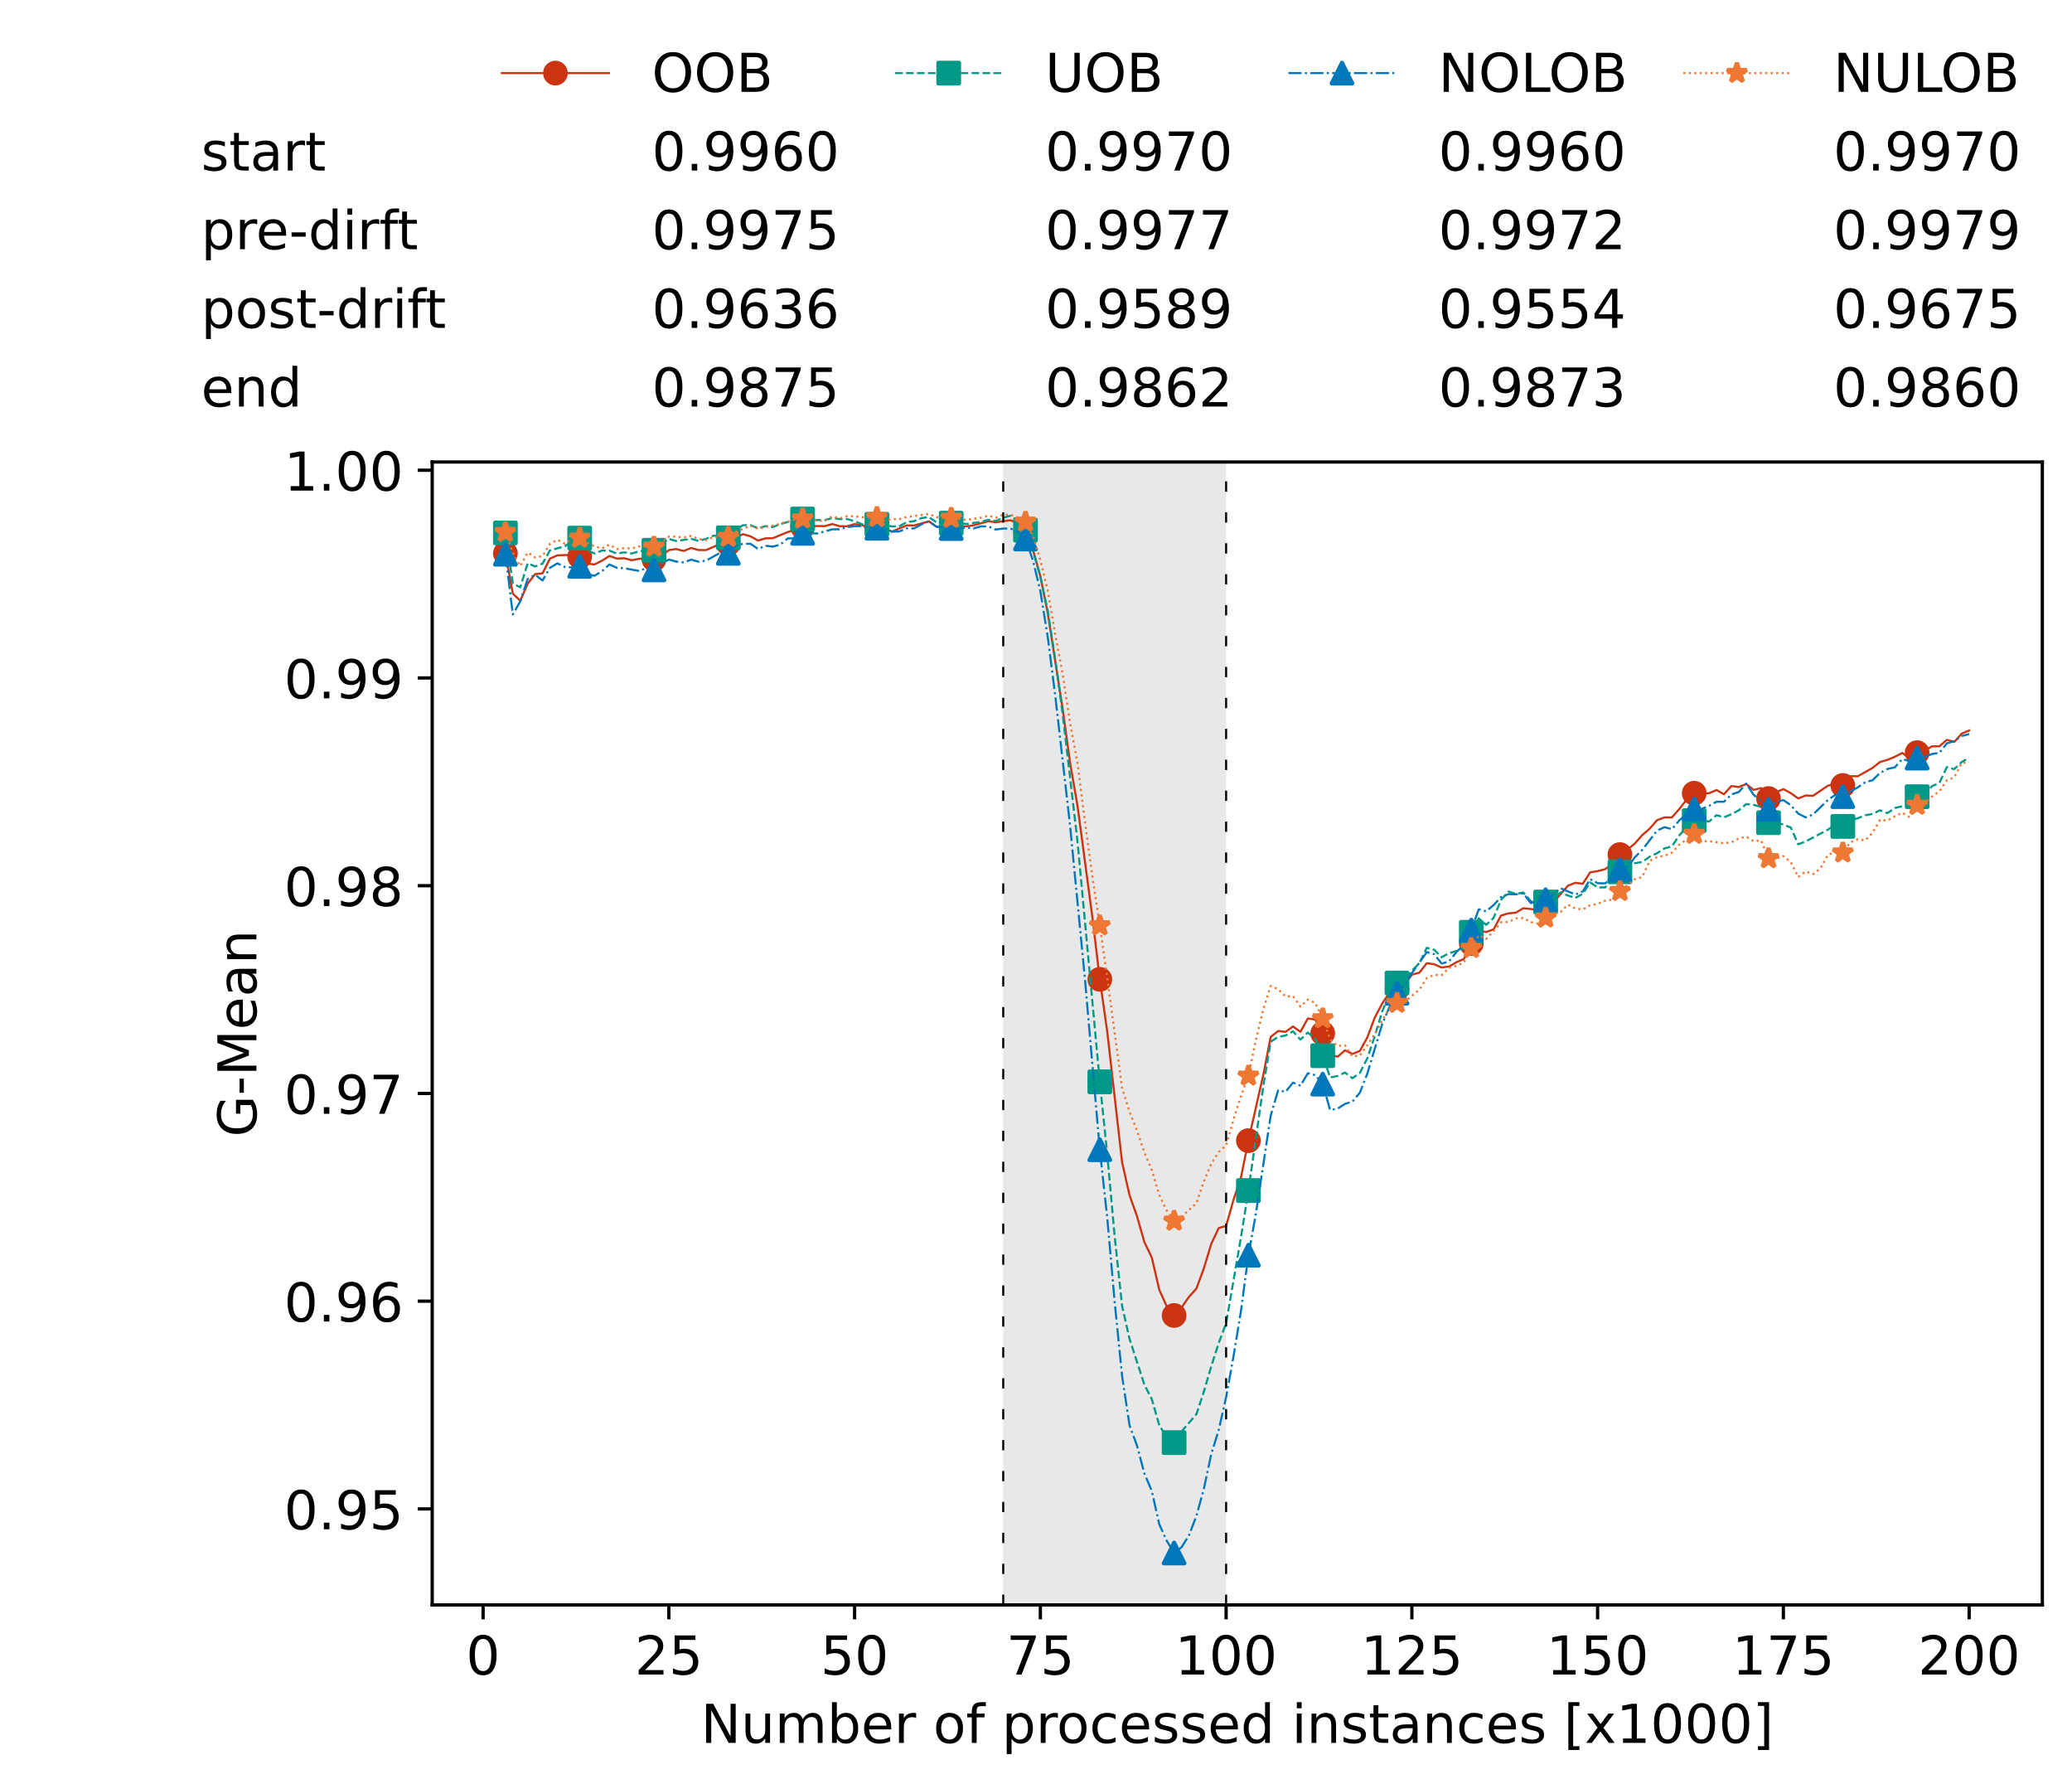 <?xml version="1.0" encoding="utf-8" standalone="no"?>
<!DOCTYPE svg PUBLIC "-//W3C//DTD SVG 1.1//EN"
  "http://www.w3.org/Graphics/SVG/1.1/DTD/svg11.dtd">
<!-- Created with matplotlib (https://matplotlib.org/) -->
<svg height="432.615pt" version="1.1" viewBox="0 0 502.65 432.615" width="502.65pt" xmlns="http://www.w3.org/2000/svg" xmlns:xlink="http://www.w3.org/1999/xlink">
 <defs>
  <style type="text/css">*{stroke-linecap:butt;stroke-linejoin:round;}</style>
 </defs>
 <g id="figure_1">
  <g id="patch_1">
   <path d="M 0 432.615 
L 502.65 432.615 
L 502.65 0 
L 0 0 
z
" style="fill:#ffffff;"/>
  </g>
  <g id="axes_1">
   <g id="patch_2">
    <path d="M 104.85 389.252 
L 495.45 389.252 
L 495.45 112.052 
L 104.85 112.052 
z
" style="fill:#ffffff;"/>
   </g>
   <g id="patch_3">
    <path clip-path="url(#p8d24ad2feb)" d="M 297.446 389.252 
L 297.446 112.052 
L 243.372 112.052 
L 243.372 389.252 
z
" style="fill:#d3d3d3;opacity:0.5;"/>
   </g>
   <g id="matplotlib.axis_1">
    <g id="xtick_1">
     <g id="line2d_1">
      <defs>
       <path d="M 0 0 
L 0 3.5 
" id="m34615b8415" style="stroke:#000000;stroke-width:0.8;"/>
      </defs>
      <g>
       <use style="stroke:#000000;stroke-width:0.8;" x="117.197" xlink:href="#m34615b8415" y="389.252"/>
      </g>
     </g>
     <g id="text_1">
      <!-- 0 -->
      <g transform="translate(113.061 406.13)scale(0.13 -0.13)">
       <defs>
        <path d="M 31.781 66.406 
Q 24.172 66.406 20.328 58.906 
Q 16.5 51.422 16.5 36.375 
Q 16.5 21.391 20.328 13.891 
Q 24.172 6.391 31.781 6.391 
Q 39.453 6.391 43.281 13.891 
Q 47.125 21.391 47.125 36.375 
Q 47.125 51.422 43.281 58.906 
Q 39.453 66.406 31.781 66.406 
z
M 31.781 74.219 
Q 44.047 74.219 50.516 64.516 
Q 56.984 54.828 56.984 36.375 
Q 56.984 17.969 50.516 8.266 
Q 44.047 -1.422 31.781 -1.422 
Q 19.531 -1.422 13.062 8.266 
Q 6.594 17.969 6.594 36.375 
Q 6.594 54.828 13.062 64.516 
Q 19.531 74.219 31.781 74.219 
z
" id="DejaVuSans-48"/>
       </defs>
       <use xlink:href="#DejaVuSans-48"/>
      </g>
     </g>
    </g>
    <g id="xtick_2">
     <g id="line2d_2">
      <g>
       <use style="stroke:#000000;stroke-width:0.8;" x="162.259" xlink:href="#m34615b8415" y="389.252"/>
      </g>
     </g>
     <g id="text_2">
      <!-- 25 -->
      <g transform="translate(153.988 406.13)scale(0.13 -0.13)">
       <defs>
        <path d="M 19.188 8.297 
L 53.609 8.297 
L 53.609 0 
L 7.328 0 
L 7.328 8.297 
Q 12.938 14.109 22.625 23.891 
Q 32.328 33.688 34.812 36.531 
Q 39.547 41.844 41.422 45.531 
Q 43.312 49.219 43.312 52.781 
Q 43.312 58.594 39.234 62.25 
Q 35.156 65.922 28.609 65.922 
Q 23.969 65.922 18.812 64.312 
Q 13.672 62.703 7.812 59.422 
L 7.812 69.391 
Q 13.766 71.781 18.938 73 
Q 24.125 74.219 28.422 74.219 
Q 39.75 74.219 46.484 68.547 
Q 53.219 62.891 53.219 53.422 
Q 53.219 48.922 51.531 44.891 
Q 49.859 40.875 45.406 35.406 
Q 44.188 33.984 37.641 27.219 
Q 31.109 20.453 19.188 8.297 
z
" id="DejaVuSans-50"/>
        <path d="M 10.797 72.906 
L 49.516 72.906 
L 49.516 64.594 
L 19.828 64.594 
L 19.828 46.734 
Q 21.969 47.469 24.109 47.828 
Q 26.266 48.188 28.422 48.188 
Q 40.625 48.188 47.75 41.5 
Q 54.891 34.812 54.891 23.391 
Q 54.891 11.625 47.562 5.094 
Q 40.234 -1.422 26.906 -1.422 
Q 22.312 -1.422 17.547 -0.641 
Q 12.797 0.141 7.719 1.703 
L 7.719 11.625 
Q 12.109 9.234 16.797 8.062 
Q 21.484 6.891 26.703 6.891 
Q 35.156 6.891 40.078 11.328 
Q 45.016 15.766 45.016 23.391 
Q 45.016 31 40.078 35.438 
Q 35.156 39.891 26.703 39.891 
Q 22.75 39.891 18.812 39.016 
Q 14.891 38.141 10.797 36.281 
z
" id="DejaVuSans-53"/>
       </defs>
       <use xlink:href="#DejaVuSans-50"/>
       <use x="63.623" xlink:href="#DejaVuSans-53"/>
      </g>
     </g>
    </g>
    <g id="xtick_3">
     <g id="line2d_3">
      <g>
       <use style="stroke:#000000;stroke-width:0.8;" x="207.322" xlink:href="#m34615b8415" y="389.252"/>
      </g>
     </g>
     <g id="text_3">
      <!-- 50 -->
      <g transform="translate(199.05 406.13)scale(0.13 -0.13)">
       <use xlink:href="#DejaVuSans-53"/>
       <use x="63.623" xlink:href="#DejaVuSans-48"/>
      </g>
     </g>
    </g>
    <g id="xtick_4">
     <g id="line2d_4">
      <g>
       <use style="stroke:#000000;stroke-width:0.8;" x="252.384" xlink:href="#m34615b8415" y="389.252"/>
      </g>
     </g>
     <g id="text_4">
      <!-- 75 -->
      <g transform="translate(244.113 406.13)scale(0.13 -0.13)">
       <defs>
        <path d="M 8.203 72.906 
L 55.078 72.906 
L 55.078 68.703 
L 28.609 0 
L 18.312 0 
L 43.219 64.594 
L 8.203 64.594 
z
" id="DejaVuSans-55"/>
       </defs>
       <use xlink:href="#DejaVuSans-55"/>
       <use x="63.623" xlink:href="#DejaVuSans-53"/>
      </g>
     </g>
    </g>
    <g id="xtick_5">
     <g id="line2d_5">
      <g>
       <use style="stroke:#000000;stroke-width:0.8;" x="297.446" xlink:href="#m34615b8415" y="389.252"/>
      </g>
     </g>
     <g id="text_5">
      <!-- 100 -->
      <g transform="translate(285.039 406.13)scale(0.13 -0.13)">
       <defs>
        <path d="M 12.406 8.297 
L 28.516 8.297 
L 28.516 63.922 
L 10.984 60.406 
L 10.984 69.391 
L 28.422 72.906 
L 38.281 72.906 
L 38.281 8.297 
L 54.391 8.297 
L 54.391 0 
L 12.406 0 
z
" id="DejaVuSans-49"/>
       </defs>
       <use xlink:href="#DejaVuSans-49"/>
       <use x="63.623" xlink:href="#DejaVuSans-48"/>
       <use x="127.246" xlink:href="#DejaVuSans-48"/>
      </g>
     </g>
    </g>
    <g id="xtick_6">
     <g id="line2d_6">
      <g>
       <use style="stroke:#000000;stroke-width:0.8;" x="342.509" xlink:href="#m34615b8415" y="389.252"/>
      </g>
     </g>
     <g id="text_6">
      <!-- 125 -->
      <g transform="translate(330.102 406.13)scale(0.13 -0.13)">
       <use xlink:href="#DejaVuSans-49"/>
       <use x="63.623" xlink:href="#DejaVuSans-50"/>
       <use x="127.246" xlink:href="#DejaVuSans-53"/>
      </g>
     </g>
    </g>
    <g id="xtick_7">
     <g id="line2d_7">
      <g>
       <use style="stroke:#000000;stroke-width:0.8;" x="387.571" xlink:href="#m34615b8415" y="389.252"/>
      </g>
     </g>
     <g id="text_7">
      <!-- 150 -->
      <g transform="translate(375.164 406.13)scale(0.13 -0.13)">
       <use xlink:href="#DejaVuSans-49"/>
       <use x="63.623" xlink:href="#DejaVuSans-53"/>
       <use x="127.246" xlink:href="#DejaVuSans-48"/>
      </g>
     </g>
    </g>
    <g id="xtick_8">
     <g id="line2d_8">
      <g>
       <use style="stroke:#000000;stroke-width:0.8;" x="432.633" xlink:href="#m34615b8415" y="389.252"/>
      </g>
     </g>
     <g id="text_8">
      <!-- 175 -->
      <g transform="translate(420.226 406.13)scale(0.13 -0.13)">
       <use xlink:href="#DejaVuSans-49"/>
       <use x="63.623" xlink:href="#DejaVuSans-55"/>
       <use x="127.246" xlink:href="#DejaVuSans-53"/>
      </g>
     </g>
    </g>
    <g id="xtick_9">
     <g id="line2d_9">
      <g>
       <use style="stroke:#000000;stroke-width:0.8;" x="477.695" xlink:href="#m34615b8415" y="389.252"/>
      </g>
     </g>
     <g id="text_9">
      <!-- 200 -->
      <g transform="translate(465.289 406.13)scale(0.13 -0.13)">
       <use xlink:href="#DejaVuSans-50"/>
       <use x="63.623" xlink:href="#DejaVuSans-48"/>
       <use x="127.246" xlink:href="#DejaVuSans-48"/>
      </g>
     </g>
    </g>
    <g id="text_10">
     <!-- Number of processed instances [x1000] -->
     <g transform="translate(170.025 422.711)scale(0.13 -0.13)">
      <defs>
       <path d="M 9.812 72.906 
L 23.094 72.906 
L 55.422 11.922 
L 55.422 72.906 
L 64.984 72.906 
L 64.984 0 
L 51.703 0 
L 19.391 60.984 
L 19.391 0 
L 9.812 0 
z
" id="DejaVuSans-78"/>
       <path d="M 8.5 21.578 
L 8.5 54.688 
L 17.484 54.688 
L 17.484 21.922 
Q 17.484 14.156 20.5 10.266 
Q 23.531 6.391 29.594 6.391 
Q 36.859 6.391 41.078 11.031 
Q 45.312 15.672 45.312 23.688 
L 45.312 54.688 
L 54.297 54.688 
L 54.297 0 
L 45.312 0 
L 45.312 8.406 
Q 42.047 3.422 37.719 1 
Q 33.406 -1.422 27.688 -1.422 
Q 18.266 -1.422 13.375 4.438 
Q 8.5 10.297 8.5 21.578 
z
M 31.109 56 
z
" id="DejaVuSans-117"/>
       <path d="M 52 44.188 
Q 55.375 50.25 60.062 53.125 
Q 64.75 56 71.094 56 
Q 79.641 56 84.281 50.016 
Q 88.922 44.047 88.922 33.016 
L 88.922 0 
L 79.891 0 
L 79.891 32.719 
Q 79.891 40.578 77.094 44.375 
Q 74.312 48.188 68.609 48.188 
Q 61.625 48.188 57.562 43.547 
Q 53.516 38.922 53.516 30.906 
L 53.516 0 
L 44.484 0 
L 44.484 32.719 
Q 44.484 40.625 41.703 44.406 
Q 38.922 48.188 33.109 48.188 
Q 26.219 48.188 22.156 43.531 
Q 18.109 38.875 18.109 30.906 
L 18.109 0 
L 9.078 0 
L 9.078 54.688 
L 18.109 54.688 
L 18.109 46.188 
Q 21.188 51.219 25.484 53.609 
Q 29.781 56 35.688 56 
Q 41.656 56 45.828 52.969 
Q 50 49.953 52 44.188 
z
" id="DejaVuSans-109"/>
       <path d="M 48.688 27.297 
Q 48.688 37.203 44.609 42.844 
Q 40.531 48.484 33.406 48.484 
Q 26.266 48.484 22.188 42.844 
Q 18.109 37.203 18.109 27.297 
Q 18.109 17.391 22.188 11.75 
Q 26.266 6.109 33.406 6.109 
Q 40.531 6.109 44.609 11.75 
Q 48.688 17.391 48.688 27.297 
z
M 18.109 46.391 
Q 20.953 51.266 25.266 53.625 
Q 29.594 56 35.594 56 
Q 45.562 56 51.781 48.094 
Q 58.016 40.188 58.016 27.297 
Q 58.016 14.406 51.781 6.484 
Q 45.562 -1.422 35.594 -1.422 
Q 29.594 -1.422 25.266 0.953 
Q 20.953 3.328 18.109 8.203 
L 18.109 0 
L 9.078 0 
L 9.078 75.984 
L 18.109 75.984 
z
" id="DejaVuSans-98"/>
       <path d="M 56.203 29.594 
L 56.203 25.203 
L 14.891 25.203 
Q 15.484 15.922 20.484 11.062 
Q 25.484 6.203 34.422 6.203 
Q 39.594 6.203 44.453 7.469 
Q 49.312 8.734 54.109 11.281 
L 54.109 2.781 
Q 49.266 0.734 44.188 -0.344 
Q 39.109 -1.422 33.891 -1.422 
Q 20.797 -1.422 13.156 6.188 
Q 5.516 13.812 5.516 26.812 
Q 5.516 40.234 12.766 48.109 
Q 20.016 56 32.328 56 
Q 43.359 56 49.781 48.891 
Q 56.203 41.797 56.203 29.594 
z
M 47.219 32.234 
Q 47.125 39.594 43.094 43.984 
Q 39.062 48.391 32.422 48.391 
Q 24.906 48.391 20.391 44.141 
Q 15.875 39.891 15.188 32.172 
z
" id="DejaVuSans-101"/>
       <path d="M 41.109 46.297 
Q 39.594 47.172 37.812 47.578 
Q 36.031 48 33.891 48 
Q 26.266 48 22.188 43.047 
Q 18.109 38.094 18.109 28.812 
L 18.109 0 
L 9.078 0 
L 9.078 54.688 
L 18.109 54.688 
L 18.109 46.188 
Q 20.953 51.172 25.484 53.578 
Q 30.031 56 36.531 56 
Q 37.453 56 38.578 55.875 
Q 39.703 55.766 41.062 55.516 
z
" id="DejaVuSans-114"/>
       <path id="DejaVuSans-32"/>
       <path d="M 30.609 48.391 
Q 23.391 48.391 19.188 42.75 
Q 14.984 37.109 14.984 27.297 
Q 14.984 17.484 19.156 11.844 
Q 23.344 6.203 30.609 6.203 
Q 37.797 6.203 41.984 11.859 
Q 46.188 17.531 46.188 27.297 
Q 46.188 37.016 41.984 42.703 
Q 37.797 48.391 30.609 48.391 
z
M 30.609 56 
Q 42.328 56 49.016 48.375 
Q 55.719 40.766 55.719 27.297 
Q 55.719 13.875 49.016 6.219 
Q 42.328 -1.422 30.609 -1.422 
Q 18.844 -1.422 12.172 6.219 
Q 5.516 13.875 5.516 27.297 
Q 5.516 40.766 12.172 48.375 
Q 18.844 56 30.609 56 
z
" id="DejaVuSans-111"/>
       <path d="M 37.109 75.984 
L 37.109 68.5 
L 28.516 68.5 
Q 23.688 68.5 21.797 66.547 
Q 19.922 64.594 19.922 59.516 
L 19.922 54.688 
L 34.719 54.688 
L 34.719 47.703 
L 19.922 47.703 
L 19.922 0 
L 10.891 0 
L 10.891 47.703 
L 2.297 47.703 
L 2.297 54.688 
L 10.891 54.688 
L 10.891 58.5 
Q 10.891 67.625 15.141 71.797 
Q 19.391 75.984 28.609 75.984 
z
" id="DejaVuSans-102"/>
       <path d="M 18.109 8.203 
L 18.109 -20.797 
L 9.078 -20.797 
L 9.078 54.688 
L 18.109 54.688 
L 18.109 46.391 
Q 20.953 51.266 25.266 53.625 
Q 29.594 56 35.594 56 
Q 45.562 56 51.781 48.094 
Q 58.016 40.188 58.016 27.297 
Q 58.016 14.406 51.781 6.484 
Q 45.562 -1.422 35.594 -1.422 
Q 29.594 -1.422 25.266 0.953 
Q 20.953 3.328 18.109 8.203 
z
M 48.688 27.297 
Q 48.688 37.203 44.609 42.844 
Q 40.531 48.484 33.406 48.484 
Q 26.266 48.484 22.188 42.844 
Q 18.109 37.203 18.109 27.297 
Q 18.109 17.391 22.188 11.75 
Q 26.266 6.109 33.406 6.109 
Q 40.531 6.109 44.609 11.75 
Q 48.688 17.391 48.688 27.297 
z
" id="DejaVuSans-112"/>
       <path d="M 48.781 52.594 
L 48.781 44.188 
Q 44.969 46.297 41.141 47.344 
Q 37.312 48.391 33.406 48.391 
Q 24.656 48.391 19.812 42.844 
Q 14.984 37.312 14.984 27.297 
Q 14.984 17.281 19.812 11.734 
Q 24.656 6.203 33.406 6.203 
Q 37.312 6.203 41.141 7.25 
Q 44.969 8.297 48.781 10.406 
L 48.781 2.094 
Q 45.016 0.344 40.984 -0.531 
Q 36.969 -1.422 32.422 -1.422 
Q 20.062 -1.422 12.781 6.344 
Q 5.516 14.109 5.516 27.297 
Q 5.516 40.672 12.859 48.328 
Q 20.219 56 33.016 56 
Q 37.156 56 41.109 55.141 
Q 45.062 54.297 48.781 52.594 
z
" id="DejaVuSans-99"/>
       <path d="M 44.281 53.078 
L 44.281 44.578 
Q 40.484 46.531 36.375 47.5 
Q 32.281 48.484 27.875 48.484 
Q 21.188 48.484 17.844 46.438 
Q 14.5 44.391 14.5 40.281 
Q 14.5 37.156 16.891 35.375 
Q 19.281 33.594 26.516 31.984 
L 29.594 31.297 
Q 39.156 29.25 43.188 25.516 
Q 47.219 21.781 47.219 15.094 
Q 47.219 7.469 41.188 3.016 
Q 35.156 -1.422 24.609 -1.422 
Q 20.219 -1.422 15.453 -0.562 
Q 10.688 0.297 5.422 2 
L 5.422 11.281 
Q 10.406 8.688 15.234 7.391 
Q 20.062 6.109 24.812 6.109 
Q 31.156 6.109 34.562 8.281 
Q 37.984 10.453 37.984 14.406 
Q 37.984 18.062 35.516 20.016 
Q 33.062 21.969 24.703 23.781 
L 21.578 24.516 
Q 13.234 26.266 9.516 29.906 
Q 5.812 33.547 5.812 39.891 
Q 5.812 47.609 11.281 51.797 
Q 16.75 56 26.812 56 
Q 31.781 56 36.172 55.266 
Q 40.578 54.547 44.281 53.078 
z
" id="DejaVuSans-115"/>
       <path d="M 45.406 46.391 
L 45.406 75.984 
L 54.391 75.984 
L 54.391 0 
L 45.406 0 
L 45.406 8.203 
Q 42.578 3.328 38.25 0.953 
Q 33.938 -1.422 27.875 -1.422 
Q 17.969 -1.422 11.734 6.484 
Q 5.516 14.406 5.516 27.297 
Q 5.516 40.188 11.734 48.094 
Q 17.969 56 27.875 56 
Q 33.938 56 38.25 53.625 
Q 42.578 51.266 45.406 46.391 
z
M 14.797 27.297 
Q 14.797 17.391 18.875 11.75 
Q 22.953 6.109 30.078 6.109 
Q 37.203 6.109 41.297 11.75 
Q 45.406 17.391 45.406 27.297 
Q 45.406 37.203 41.297 42.844 
Q 37.203 48.484 30.078 48.484 
Q 22.953 48.484 18.875 42.844 
Q 14.797 37.203 14.797 27.297 
z
" id="DejaVuSans-100"/>
       <path d="M 9.422 54.688 
L 18.406 54.688 
L 18.406 0 
L 9.422 0 
z
M 9.422 75.984 
L 18.406 75.984 
L 18.406 64.594 
L 9.422 64.594 
z
" id="DejaVuSans-105"/>
       <path d="M 54.891 33.016 
L 54.891 0 
L 45.906 0 
L 45.906 32.719 
Q 45.906 40.484 42.875 44.328 
Q 39.844 48.188 33.797 48.188 
Q 26.516 48.188 22.312 43.547 
Q 18.109 38.922 18.109 30.906 
L 18.109 0 
L 9.078 0 
L 9.078 54.688 
L 18.109 54.688 
L 18.109 46.188 
Q 21.344 51.125 25.703 53.562 
Q 30.078 56 35.797 56 
Q 45.219 56 50.047 50.172 
Q 54.891 44.344 54.891 33.016 
z
" id="DejaVuSans-110"/>
       <path d="M 18.312 70.219 
L 18.312 54.688 
L 36.812 54.688 
L 36.812 47.703 
L 18.312 47.703 
L 18.312 18.016 
Q 18.312 11.328 20.141 9.422 
Q 21.969 7.516 27.594 7.516 
L 36.812 7.516 
L 36.812 0 
L 27.594 0 
Q 17.188 0 13.234 3.875 
Q 9.281 7.766 9.281 18.016 
L 9.281 47.703 
L 2.688 47.703 
L 2.688 54.688 
L 9.281 54.688 
L 9.281 70.219 
z
" id="DejaVuSans-116"/>
       <path d="M 34.281 27.484 
Q 23.391 27.484 19.188 25 
Q 14.984 22.516 14.984 16.5 
Q 14.984 11.719 18.141 8.906 
Q 21.297 6.109 26.703 6.109 
Q 34.188 6.109 38.703 11.406 
Q 43.219 16.703 43.219 25.484 
L 43.219 27.484 
z
M 52.203 31.203 
L 52.203 0 
L 43.219 0 
L 43.219 8.297 
Q 40.141 3.328 35.547 0.953 
Q 30.953 -1.422 24.312 -1.422 
Q 15.922 -1.422 10.953 3.297 
Q 6 8.016 6 15.922 
Q 6 25.141 12.172 29.828 
Q 18.359 34.516 30.609 34.516 
L 43.219 34.516 
L 43.219 35.406 
Q 43.219 41.609 39.141 45 
Q 35.062 48.391 27.688 48.391 
Q 23 48.391 18.547 47.266 
Q 14.109 46.141 10.016 43.891 
L 10.016 52.203 
Q 14.938 54.109 19.578 55.047 
Q 24.219 56 28.609 56 
Q 40.484 56 46.344 49.844 
Q 52.203 43.703 52.203 31.203 
z
" id="DejaVuSans-97"/>
       <path d="M 8.594 75.984 
L 29.297 75.984 
L 29.297 69 
L 17.578 69 
L 17.578 -6.203 
L 29.297 -6.203 
L 29.297 -13.188 
L 8.594 -13.188 
z
" id="DejaVuSans-91"/>
       <path d="M 54.891 54.688 
L 35.109 28.078 
L 55.906 0 
L 45.312 0 
L 29.391 21.484 
L 13.484 0 
L 2.875 0 
L 24.125 28.609 
L 4.688 54.688 
L 15.281 54.688 
L 29.781 35.203 
L 44.281 54.688 
z
" id="DejaVuSans-120"/>
       <path d="M 30.422 75.984 
L 30.422 -13.188 
L 9.719 -13.188 
L 9.719 -6.203 
L 21.391 -6.203 
L 21.391 69 
L 9.719 69 
L 9.719 75.984 
z
" id="DejaVuSans-93"/>
      </defs>
      <use xlink:href="#DejaVuSans-78"/>
      <use x="74.805" xlink:href="#DejaVuSans-117"/>
      <use x="138.184" xlink:href="#DejaVuSans-109"/>
      <use x="235.596" xlink:href="#DejaVuSans-98"/>
      <use x="299.072" xlink:href="#DejaVuSans-101"/>
      <use x="360.596" xlink:href="#DejaVuSans-114"/>
      <use x="401.709" xlink:href="#DejaVuSans-32"/>
      <use x="433.496" xlink:href="#DejaVuSans-111"/>
      <use x="494.678" xlink:href="#DejaVuSans-102"/>
      <use x="529.883" xlink:href="#DejaVuSans-32"/>
      <use x="561.67" xlink:href="#DejaVuSans-112"/>
      <use x="625.146" xlink:href="#DejaVuSans-114"/>
      <use x="664.01" xlink:href="#DejaVuSans-111"/>
      <use x="725.191" xlink:href="#DejaVuSans-99"/>
      <use x="780.172" xlink:href="#DejaVuSans-101"/>
      <use x="841.695" xlink:href="#DejaVuSans-115"/>
      <use x="893.795" xlink:href="#DejaVuSans-115"/>
      <use x="945.895" xlink:href="#DejaVuSans-101"/>
      <use x="1007.418" xlink:href="#DejaVuSans-100"/>
      <use x="1070.895" xlink:href="#DejaVuSans-32"/>
      <use x="1102.682" xlink:href="#DejaVuSans-105"/>
      <use x="1130.465" xlink:href="#DejaVuSans-110"/>
      <use x="1193.844" xlink:href="#DejaVuSans-115"/>
      <use x="1245.943" xlink:href="#DejaVuSans-116"/>
      <use x="1285.152" xlink:href="#DejaVuSans-97"/>
      <use x="1346.432" xlink:href="#DejaVuSans-110"/>
      <use x="1409.811" xlink:href="#DejaVuSans-99"/>
      <use x="1464.791" xlink:href="#DejaVuSans-101"/>
      <use x="1526.314" xlink:href="#DejaVuSans-115"/>
      <use x="1578.414" xlink:href="#DejaVuSans-32"/>
      <use x="1610.201" xlink:href="#DejaVuSans-91"/>
      <use x="1649.215" xlink:href="#DejaVuSans-120"/>
      <use x="1708.395" xlink:href="#DejaVuSans-49"/>
      <use x="1772.018" xlink:href="#DejaVuSans-48"/>
      <use x="1835.641" xlink:href="#DejaVuSans-48"/>
      <use x="1899.264" xlink:href="#DejaVuSans-48"/>
      <use x="1962.887" xlink:href="#DejaVuSans-93"/>
     </g>
    </g>
   </g>
   <g id="matplotlib.axis_2">
    <g id="ytick_1">
     <g id="line2d_10">
      <defs>
       <path d="M 0 0 
L -3.5 0 
" id="m229e88f730" style="stroke:#000000;stroke-width:0.8;"/>
      </defs>
      <g>
       <use style="stroke:#000000;stroke-width:0.8;" x="104.85" xlink:href="#m229e88f730" y="365.962"/>
      </g>
     </g>
     <g id="text_11">
      <!-- 0.95 -->
      <g transform="translate(68.905 370.901)scale(0.13 -0.13)">
       <defs>
        <path d="M 10.688 12.406 
L 21 12.406 
L 21 0 
L 10.688 0 
z
" id="DejaVuSans-46"/>
        <path d="M 10.984 1.516 
L 10.984 10.5 
Q 14.703 8.734 18.5 7.812 
Q 22.312 6.891 25.984 6.891 
Q 35.75 6.891 40.891 13.453 
Q 46.047 20.016 46.781 33.406 
Q 43.953 29.203 39.594 26.953 
Q 35.25 24.703 29.984 24.703 
Q 19.047 24.703 12.672 31.312 
Q 6.297 37.938 6.297 49.422 
Q 6.297 60.641 12.938 67.422 
Q 19.578 74.219 30.609 74.219 
Q 43.266 74.219 49.922 64.516 
Q 56.594 54.828 56.594 36.375 
Q 56.594 19.141 48.406 8.859 
Q 40.234 -1.422 26.422 -1.422 
Q 22.703 -1.422 18.891 -0.688 
Q 15.094 0.047 10.984 1.516 
z
M 30.609 32.422 
Q 37.25 32.422 41.125 36.953 
Q 45.016 41.5 45.016 49.422 
Q 45.016 57.281 41.125 61.844 
Q 37.25 66.406 30.609 66.406 
Q 23.969 66.406 20.094 61.844 
Q 16.219 57.281 16.219 49.422 
Q 16.219 41.5 20.094 36.953 
Q 23.969 32.422 30.609 32.422 
z
" id="DejaVuSans-57"/>
       </defs>
       <use xlink:href="#DejaVuSans-48"/>
       <use x="63.623" xlink:href="#DejaVuSans-46"/>
       <use x="95.41" xlink:href="#DejaVuSans-57"/>
       <use x="159.033" xlink:href="#DejaVuSans-53"/>
      </g>
     </g>
    </g>
    <g id="ytick_2">
     <g id="line2d_11">
      <g>
       <use style="stroke:#000000;stroke-width:0.8;" x="104.85" xlink:href="#m229e88f730" y="315.579"/>
      </g>
     </g>
     <g id="text_12">
      <!-- 0.96 -->
      <g transform="translate(68.905 320.518)scale(0.13 -0.13)">
       <defs>
        <path d="M 33.016 40.375 
Q 26.375 40.375 22.484 35.828 
Q 18.609 31.297 18.609 23.391 
Q 18.609 15.531 22.484 10.953 
Q 26.375 6.391 33.016 6.391 
Q 39.656 6.391 43.531 10.953 
Q 47.406 15.531 47.406 23.391 
Q 47.406 31.297 43.531 35.828 
Q 39.656 40.375 33.016 40.375 
z
M 52.594 71.297 
L 52.594 62.312 
Q 48.875 64.062 45.094 64.984 
Q 41.312 65.922 37.594 65.922 
Q 27.828 65.922 22.672 59.328 
Q 17.531 52.734 16.797 39.406 
Q 19.672 43.656 24.016 45.922 
Q 28.375 48.188 33.594 48.188 
Q 44.578 48.188 50.953 41.516 
Q 57.328 34.859 57.328 23.391 
Q 57.328 12.156 50.688 5.359 
Q 44.047 -1.422 33.016 -1.422 
Q 20.359 -1.422 13.672 8.266 
Q 6.984 17.969 6.984 36.375 
Q 6.984 53.656 15.188 63.938 
Q 23.391 74.219 37.203 74.219 
Q 40.922 74.219 44.703 73.484 
Q 48.484 72.75 52.594 71.297 
z
" id="DejaVuSans-54"/>
       </defs>
       <use xlink:href="#DejaVuSans-48"/>
       <use x="63.623" xlink:href="#DejaVuSans-46"/>
       <use x="95.41" xlink:href="#DejaVuSans-57"/>
       <use x="159.033" xlink:href="#DejaVuSans-54"/>
      </g>
     </g>
    </g>
    <g id="ytick_3">
     <g id="line2d_12">
      <g>
       <use style="stroke:#000000;stroke-width:0.8;" x="104.85" xlink:href="#m229e88f730" y="265.195"/>
      </g>
     </g>
     <g id="text_13">
      <!-- 0.97 -->
      <g transform="translate(68.905 270.134)scale(0.13 -0.13)">
       <use xlink:href="#DejaVuSans-48"/>
       <use x="63.623" xlink:href="#DejaVuSans-46"/>
       <use x="95.41" xlink:href="#DejaVuSans-57"/>
       <use x="159.033" xlink:href="#DejaVuSans-55"/>
      </g>
     </g>
    </g>
    <g id="ytick_4">
     <g id="line2d_13">
      <g>
       <use style="stroke:#000000;stroke-width:0.8;" x="104.85" xlink:href="#m229e88f730" y="214.811"/>
      </g>
     </g>
     <g id="text_14">
      <!-- 0.98 -->
      <g transform="translate(68.905 219.75)scale(0.13 -0.13)">
       <defs>
        <path d="M 31.781 34.625 
Q 24.75 34.625 20.719 30.859 
Q 16.703 27.094 16.703 20.516 
Q 16.703 13.922 20.719 10.156 
Q 24.75 6.391 31.781 6.391 
Q 38.812 6.391 42.859 10.172 
Q 46.922 13.969 46.922 20.516 
Q 46.922 27.094 42.891 30.859 
Q 38.875 34.625 31.781 34.625 
z
M 21.922 38.812 
Q 15.578 40.375 12.031 44.719 
Q 8.5 49.078 8.5 55.328 
Q 8.5 64.062 14.719 69.141 
Q 20.953 74.219 31.781 74.219 
Q 42.672 74.219 48.875 69.141 
Q 55.078 64.062 55.078 55.328 
Q 55.078 49.078 51.531 44.719 
Q 48 40.375 41.703 38.812 
Q 48.828 37.156 52.797 32.312 
Q 56.781 27.484 56.781 20.516 
Q 56.781 9.906 50.312 4.234 
Q 43.844 -1.422 31.781 -1.422 
Q 19.734 -1.422 13.25 4.234 
Q 6.781 9.906 6.781 20.516 
Q 6.781 27.484 10.781 32.312 
Q 14.797 37.156 21.922 38.812 
z
M 18.312 54.391 
Q 18.312 48.734 21.844 45.562 
Q 25.391 42.391 31.781 42.391 
Q 38.141 42.391 41.719 45.562 
Q 45.312 48.734 45.312 54.391 
Q 45.312 60.062 41.719 63.234 
Q 38.141 66.406 31.781 66.406 
Q 25.391 66.406 21.844 63.234 
Q 18.312 60.062 18.312 54.391 
z
" id="DejaVuSans-56"/>
       </defs>
       <use xlink:href="#DejaVuSans-48"/>
       <use x="63.623" xlink:href="#DejaVuSans-46"/>
       <use x="95.41" xlink:href="#DejaVuSans-57"/>
       <use x="159.033" xlink:href="#DejaVuSans-56"/>
      </g>
     </g>
    </g>
    <g id="ytick_5">
     <g id="line2d_14">
      <g>
       <use style="stroke:#000000;stroke-width:0.8;" x="104.85" xlink:href="#m229e88f730" y="164.427"/>
      </g>
     </g>
     <g id="text_15">
      <!-- 0.99 -->
      <g transform="translate(68.905 169.366)scale(0.13 -0.13)">
       <use xlink:href="#DejaVuSans-48"/>
       <use x="63.623" xlink:href="#DejaVuSans-46"/>
       <use x="95.41" xlink:href="#DejaVuSans-57"/>
       <use x="159.033" xlink:href="#DejaVuSans-57"/>
      </g>
     </g>
    </g>
    <g id="ytick_6">
     <g id="line2d_15">
      <g>
       <use style="stroke:#000000;stroke-width:0.8;" x="104.85" xlink:href="#m229e88f730" y="114.044"/>
      </g>
     </g>
     <g id="text_16">
      <!-- 1.00 -->
      <g transform="translate(68.905 118.983)scale(0.13 -0.13)">
       <use xlink:href="#DejaVuSans-49"/>
       <use x="63.623" xlink:href="#DejaVuSans-46"/>
       <use x="95.41" xlink:href="#DejaVuSans-48"/>
       <use x="159.033" xlink:href="#DejaVuSans-48"/>
      </g>
     </g>
    </g>
    <g id="text_17">
     <!-- G-Mean -->
     <g transform="translate(62.201 275.744)rotate(-90)scale(0.13 -0.13)">
      <defs>
       <path d="M 59.516 10.406 
L 59.516 29.984 
L 43.406 29.984 
L 43.406 38.094 
L 69.281 38.094 
L 69.281 6.781 
Q 63.578 2.734 56.688 0.656 
Q 49.812 -1.422 42 -1.422 
Q 24.906 -1.422 15.25 8.562 
Q 5.609 18.562 5.609 36.375 
Q 5.609 54.25 15.25 64.234 
Q 24.906 74.219 42 74.219 
Q 49.125 74.219 55.547 72.453 
Q 61.969 70.703 67.391 67.281 
L 67.391 56.781 
Q 61.922 61.422 55.766 63.766 
Q 49.609 66.109 42.828 66.109 
Q 29.438 66.109 22.719 58.641 
Q 16.016 51.172 16.016 36.375 
Q 16.016 21.625 22.719 14.156 
Q 29.438 6.688 42.828 6.688 
Q 48.047 6.688 52.141 7.594 
Q 56.25 8.5 59.516 10.406 
z
" id="DejaVuSans-71"/>
       <path d="M 4.891 31.391 
L 31.203 31.391 
L 31.203 23.391 
L 4.891 23.391 
z
" id="DejaVuSans-45"/>
       <path d="M 9.812 72.906 
L 24.516 72.906 
L 43.109 23.297 
L 61.812 72.906 
L 76.516 72.906 
L 76.516 0 
L 66.891 0 
L 66.891 64.016 
L 48.094 14.016 
L 38.188 14.016 
L 19.391 64.016 
L 19.391 0 
L 9.812 0 
z
" id="DejaVuSans-77"/>
      </defs>
      <use xlink:href="#DejaVuSans-71"/>
      <use x="77.49" xlink:href="#DejaVuSans-45"/>
      <use x="113.574" xlink:href="#DejaVuSans-77"/>
      <use x="199.854" xlink:href="#DejaVuSans-101"/>
      <use x="261.377" xlink:href="#DejaVuSans-97"/>
      <use x="322.656" xlink:href="#DejaVuSans-110"/>
     </g>
    </g>
   </g>
   <g id="line2d_16"/>
   <g id="line2d_17"/>
   <g id="line2d_18"/>
   <g id="line2d_19"/>
   <g id="line2d_20"/>
   <g id="line2d_21">
    <path clip-path="url(#p8d24ad2feb)" d="M 122.605 134.205 
L 124.407 143.969 
L 126.21 145.702 
L 128.012 141.575 
L 129.815 139.236 
L 131.617 139.053 
L 133.419 135.48 
L 135.222 134.689 
L 138.827 134.569 
L 140.629 135.021 
L 142.432 136.709 
L 144.234 136.896 
L 146.037 135.984 
L 147.839 134.845 
L 149.642 135.47 
L 151.444 135.396 
L 153.247 135.878 
L 155.049 135.524 
L 156.852 135.448 
L 158.654 135.682 
L 160.457 134.927 
L 162.259 133.415 
L 164.062 133.163 
L 165.864 133.629 
L 167.667 132.895 
L 169.469 133.405 
L 171.272 133.407 
L 174.877 131.889 
L 176.679 131.874 
L 178.482 130.316 
L 180.284 129.566 
L 182.087 130.088 
L 183.889 131.103 
L 185.692 130.563 
L 187.494 130.529 
L 191.099 129.035 
L 192.902 128.543 
L 194.704 127.807 
L 196.507 127.583 
L 200.112 127.598 
L 201.914 127.097 
L 203.717 127.633 
L 205.519 127.624 
L 207.322 127.118 
L 209.124 127.379 
L 210.927 127.896 
L 212.729 127.393 
L 214.532 127.925 
L 216.334 128.956 
L 219.939 127.42 
L 221.742 127.443 
L 225.347 126.459 
L 227.149 127.727 
L 228.952 127.973 
L 230.754 127.954 
L 232.557 127.679 
L 234.359 127.663 
L 236.162 127.407 
L 239.767 126.406 
L 241.569 126.664 
L 245.174 126.172 
L 246.976 126.983 
L 248.779 128.673 
L 250.581 133.34 
L 252.384 139.737 
L 254.186 148.785 
L 257.791 171.868 
L 259.594 185.024 
L 261.396 195.465 
L 265.001 222.437 
L 266.804 237.525 
L 268.606 250.196 
L 272.211 281.919 
L 274.014 289.875 
L 275.816 294.959 
L 277.619 301.262 
L 279.421 305.016 
L 281.224 312.815 
L 283.026 316.79 
L 284.829 319.048 
L 286.631 317.111 
L 288.434 314.533 
L 290.236 312.528 
L 292.039 307.634 
L 293.841 301.675 
L 295.644 297.851 
L 297.446 297.319 
L 299.249 290.952 
L 301.051 285.553 
L 302.854 276.644 
L 306.459 260.708 
L 308.261 251.48 
L 310.064 250.064 
L 311.866 250.255 
L 313.669 248.958 
L 315.471 250.244 
L 317.274 247.003 
L 319.076 247.266 
L 320.879 250.617 
L 322.681 255.664 
L 324.484 256.304 
L 326.286 254.734 
L 328.089 255.607 
L 329.891 254.898 
L 331.694 251.623 
L 333.496 246.82 
L 335.299 243.41 
L 337.101 240.7 
L 340.706 238.89 
L 342.509 236.39 
L 344.311 235.914 
L 346.114 233.623 
L 347.916 233.854 
L 349.719 234.655 
L 351.521 234.416 
L 353.324 233.371 
L 355.126 232.586 
L 356.928 228.829 
L 358.731 225.713 
L 360.533 226.042 
L 362.336 225.405 
L 364.138 222.056 
L 365.941 221.52 
L 367.743 221.352 
L 369.546 220.264 
L 371.348 220.459 
L 373.151 220.791 
L 374.953 219.186 
L 376.756 218.932 
L 380.361 214.816 
L 382.163 214.106 
L 383.966 214.343 
L 385.768 211.566 
L 387.571 211.278 
L 389.373 210.809 
L 391.176 209.548 
L 392.978 207.267 
L 394.781 206.091 
L 396.583 204.585 
L 398.386 202.544 
L 400.188 200.992 
L 401.991 198.909 
L 403.793 198.253 
L 405.596 198.247 
L 407.398 196.197 
L 409.201 193.879 
L 411.003 192.388 
L 414.608 192.39 
L 416.411 191.6 
L 418.213 192.637 
L 420.016 190.637 
L 421.818 190.885 
L 423.621 190.147 
L 425.423 191.581 
L 427.226 191.127 
L 429.028 193.67 
L 430.831 192.157 
L 432.633 191.391 
L 434.436 192.366 
L 436.238 193.655 
L 438.041 192.931 
L 439.843 192.992 
L 443.448 190.55 
L 445.251 190.055 
L 447.053 190.503 
L 448.856 188.256 
L 450.658 188.278 
L 454.263 186.245 
L 456.066 184.812 
L 457.868 184.296 
L 459.671 183.548 
L 461.473 182.612 
L 463.276 183.891 
L 465.078 182.543 
L 466.881 182.042 
L 468.683 181.012 
L 470.485 180.995 
L 472.288 179.441 
L 474.09 179.937 
L 475.893 177.924 
L 477.695 177.166 
L 477.695 177.166 
" style="fill:none;stroke:#cc3311;stroke-linecap:square;stroke-width:0.5;"/>
    <defs>
     <path d="M 0 2.5 
C 0.663 2.5 1.299 2.237 1.768 1.768 
C 2.237 1.299 2.5 0.663 2.5 0 
C 2.5 -0.663 2.237 -1.299 1.768 -1.768 
C 1.299 -2.237 0.663 -2.5 0 -2.5 
C -0.663 -2.5 -1.299 -2.237 -1.768 -1.768 
C -2.237 -1.299 -2.5 -0.663 -2.5 0 
C -2.5 0.663 -2.237 1.299 -1.768 1.768 
C -1.299 2.237 -0.663 2.5 0 2.5 
z
" id="mc8a183871f" style="stroke:#cc3311;"/>
    </defs>
    <g clip-path="url(#p8d24ad2feb)">
     <use style="fill:#cc3311;stroke:#cc3311;" x="122.605" xlink:href="#mc8a183871f" y="134.205"/>
     <use style="fill:#cc3311;stroke:#cc3311;" x="140.629" xlink:href="#mc8a183871f" y="135.021"/>
     <use style="fill:#cc3311;stroke:#cc3311;" x="158.654" xlink:href="#mc8a183871f" y="135.682"/>
     <use style="fill:#cc3311;stroke:#cc3311;" x="176.679" xlink:href="#mc8a183871f" y="131.874"/>
     <use style="fill:#cc3311;stroke:#cc3311;" x="194.704" xlink:href="#mc8a183871f" y="127.807"/>
     <use style="fill:#cc3311;stroke:#cc3311;" x="212.729" xlink:href="#mc8a183871f" y="127.393"/>
     <use style="fill:#cc3311;stroke:#cc3311;" x="230.754" xlink:href="#mc8a183871f" y="127.954"/>
     <use style="fill:#cc3311;stroke:#cc3311;" x="248.779" xlink:href="#mc8a183871f" y="128.673"/>
     <use style="fill:#cc3311;stroke:#cc3311;" x="266.804" xlink:href="#mc8a183871f" y="237.525"/>
     <use style="fill:#cc3311;stroke:#cc3311;" x="284.829" xlink:href="#mc8a183871f" y="319.048"/>
     <use style="fill:#cc3311;stroke:#cc3311;" x="302.854" xlink:href="#mc8a183871f" y="276.644"/>
     <use style="fill:#cc3311;stroke:#cc3311;" x="320.879" xlink:href="#mc8a183871f" y="250.617"/>
     <use style="fill:#cc3311;stroke:#cc3311;" x="338.904" xlink:href="#mc8a183871f" y="239.842"/>
     <use style="fill:#cc3311;stroke:#cc3311;" x="356.928" xlink:href="#mc8a183871f" y="228.829"/>
     <use style="fill:#cc3311;stroke:#cc3311;" x="374.953" xlink:href="#mc8a183871f" y="219.186"/>
     <use style="fill:#cc3311;stroke:#cc3311;" x="392.978" xlink:href="#mc8a183871f" y="207.267"/>
     <use style="fill:#cc3311;stroke:#cc3311;" x="411.003" xlink:href="#mc8a183871f" y="192.388"/>
     <use style="fill:#cc3311;stroke:#cc3311;" x="429.028" xlink:href="#mc8a183871f" y="193.67"/>
     <use style="fill:#cc3311;stroke:#cc3311;" x="447.053" xlink:href="#mc8a183871f" y="190.503"/>
     <use style="fill:#cc3311;stroke:#cc3311;" x="465.078" xlink:href="#mc8a183871f" y="182.543"/>
    </g>
   </g>
   <g id="line2d_22"/>
   <g id="line2d_23"/>
   <g id="line2d_24"/>
   <g id="line2d_25"/>
   <g id="line2d_26">
    <path clip-path="url(#p8d24ad2feb)" d="M 122.605 129.268 
L 124.407 141.501 
L 126.21 142.442 
L 128.012 136.61 
L 129.815 137.381 
L 131.617 136.702 
L 133.419 133.466 
L 137.024 132.498 
L 138.827 131.145 
L 140.629 130.507 
L 142.432 133.415 
L 144.234 134.251 
L 146.037 133.527 
L 147.839 133.549 
L 149.642 134.255 
L 151.444 133.964 
L 153.247 134.24 
L 155.049 133.707 
L 156.852 133.475 
L 158.654 133.451 
L 160.457 131.972 
L 162.259 130.702 
L 164.062 131.219 
L 167.667 130.68 
L 169.469 131.189 
L 171.272 130.688 
L 173.074 129.936 
L 174.877 129.935 
L 176.679 130.439 
L 178.482 128.375 
L 180.284 127.368 
L 182.087 127.369 
L 183.889 128.138 
L 185.692 127.598 
L 187.494 127.826 
L 189.297 127.1 
L 192.902 126.11 
L 194.704 125.877 
L 196.507 126.126 
L 200.112 126.135 
L 201.914 125.637 
L 203.717 125.903 
L 205.519 125.894 
L 207.322 126.397 
L 209.124 127.151 
L 210.927 127.409 
L 212.729 127.159 
L 216.334 127.667 
L 218.137 127.649 
L 219.939 126.636 
L 221.742 126.4 
L 223.544 125.656 
L 225.347 125.395 
L 227.149 126.664 
L 228.952 126.903 
L 232.557 126.862 
L 234.359 127.091 
L 237.964 126.565 
L 239.767 126.075 
L 241.569 126.333 
L 243.372 125.576 
L 245.174 125.085 
L 246.976 126.396 
L 248.779 128.589 
L 250.581 133.523 
L 252.384 139.904 
L 254.186 148.163 
L 255.989 159.868 
L 257.791 173.112 
L 261.396 204.117 
L 266.804 262.384 
L 268.606 279.949 
L 270.409 299.87 
L 272.211 316.753 
L 274.014 324.71 
L 277.619 335.841 
L 279.421 339.353 
L 281.224 345.644 
L 283.026 348.628 
L 284.829 349.876 
L 286.631 347.186 
L 290.236 342.997 
L 292.039 337.562 
L 293.841 331.371 
L 295.644 325.766 
L 297.446 320.911 
L 301.051 300.087 
L 302.854 288.75 
L 306.459 263.488 
L 308.261 252.664 
L 310.064 251.48 
L 311.866 251.146 
L 313.669 250.121 
L 315.471 252.153 
L 317.274 250.43 
L 319.076 251.947 
L 320.879 256.041 
L 322.681 261.337 
L 324.484 260.966 
L 326.286 260.129 
L 328.089 261.505 
L 329.891 260.221 
L 331.694 256.687 
L 333.496 251.348 
L 335.299 245.328 
L 337.101 241.07 
L 338.904 238.415 
L 340.706 237.991 
L 342.509 235.409 
L 344.311 233.669 
L 346.114 229.871 
L 347.916 230.354 
L 349.719 232.162 
L 351.521 231.17 
L 355.126 230.117 
L 356.928 226.116 
L 358.731 222.702 
L 360.533 224.31 
L 362.336 222.617 
L 364.138 218.261 
L 365.941 216.228 
L 367.743 216.804 
L 369.546 216.462 
L 371.348 218.552 
L 373.151 219.09 
L 374.953 218.763 
L 376.756 217.726 
L 378.558 216.446 
L 380.361 217.2 
L 382.163 217.801 
L 383.966 216.778 
L 385.768 214.007 
L 387.571 215.231 
L 389.373 215.238 
L 391.176 213.476 
L 392.978 211.445 
L 394.781 210.568 
L 396.583 209.355 
L 398.386 209.07 
L 400.188 207.776 
L 401.991 206.93 
L 403.793 205.773 
L 405.596 205.265 
L 407.398 202.585 
L 409.201 200.539 
L 411.003 199.029 
L 412.806 198.997 
L 414.608 199.254 
L 416.411 197.708 
L 418.213 198.23 
L 420.016 197.489 
L 421.818 196.53 
L 423.621 195.014 
L 425.423 195.198 
L 427.226 195.73 
L 429.028 199.525 
L 430.831 199.533 
L 432.633 199.978 
L 434.436 200.721 
L 436.238 204.768 
L 438.041 204.084 
L 443.448 201.221 
L 445.251 199.972 
L 447.053 200.432 
L 448.856 198.932 
L 450.658 198.466 
L 452.461 197.732 
L 454.263 197.416 
L 456.066 196.523 
L 457.868 197.216 
L 459.671 195.983 
L 461.473 195.533 
L 463.276 195.555 
L 465.078 193.234 
L 466.881 192.713 
L 468.683 190.675 
L 470.485 189.897 
L 472.288 186.047 
L 474.09 186.546 
L 475.893 184.817 
L 477.695 183.793 
L 477.695 183.793 
" style="fill:none;stroke:#009988;stroke-dasharray:1.85,0.8;stroke-dashoffset:0;stroke-width:0.5;"/>
    <defs>
     <path d="M -2.5 2.5 
L 2.5 2.5 
L 2.5 -2.5 
L -2.5 -2.5 
z
" id="m7690445881" style="stroke:#009988;stroke-linejoin:miter;"/>
    </defs>
    <g clip-path="url(#p8d24ad2feb)">
     <use style="fill:#009988;stroke:#009988;stroke-linejoin:miter;" x="122.605" xlink:href="#m7690445881" y="129.268"/>
     <use style="fill:#009988;stroke:#009988;stroke-linejoin:miter;" x="140.629" xlink:href="#m7690445881" y="130.507"/>
     <use style="fill:#009988;stroke:#009988;stroke-linejoin:miter;" x="158.654" xlink:href="#m7690445881" y="133.451"/>
     <use style="fill:#009988;stroke:#009988;stroke-linejoin:miter;" x="176.679" xlink:href="#m7690445881" y="130.439"/>
     <use style="fill:#009988;stroke:#009988;stroke-linejoin:miter;" x="194.704" xlink:href="#m7690445881" y="125.877"/>
     <use style="fill:#009988;stroke:#009988;stroke-linejoin:miter;" x="212.729" xlink:href="#m7690445881" y="127.159"/>
     <use style="fill:#009988;stroke:#009988;stroke-linejoin:miter;" x="230.754" xlink:href="#m7690445881" y="126.886"/>
     <use style="fill:#009988;stroke:#009988;stroke-linejoin:miter;" x="248.779" xlink:href="#m7690445881" y="128.589"/>
     <use style="fill:#009988;stroke:#009988;stroke-linejoin:miter;" x="266.804" xlink:href="#m7690445881" y="262.384"/>
     <use style="fill:#009988;stroke:#009988;stroke-linejoin:miter;" x="284.829" xlink:href="#m7690445881" y="349.876"/>
     <use style="fill:#009988;stroke:#009988;stroke-linejoin:miter;" x="302.854" xlink:href="#m7690445881" y="288.75"/>
     <use style="fill:#009988;stroke:#009988;stroke-linejoin:miter;" x="320.879" xlink:href="#m7690445881" y="256.041"/>
     <use style="fill:#009988;stroke:#009988;stroke-linejoin:miter;" x="338.904" xlink:href="#m7690445881" y="238.415"/>
     <use style="fill:#009988;stroke:#009988;stroke-linejoin:miter;" x="356.928" xlink:href="#m7690445881" y="226.116"/>
     <use style="fill:#009988;stroke:#009988;stroke-linejoin:miter;" x="374.953" xlink:href="#m7690445881" y="218.763"/>
     <use style="fill:#009988;stroke:#009988;stroke-linejoin:miter;" x="392.978" xlink:href="#m7690445881" y="211.445"/>
     <use style="fill:#009988;stroke:#009988;stroke-linejoin:miter;" x="411.003" xlink:href="#m7690445881" y="199.029"/>
     <use style="fill:#009988;stroke:#009988;stroke-linejoin:miter;" x="429.028" xlink:href="#m7690445881" y="199.525"/>
     <use style="fill:#009988;stroke:#009988;stroke-linejoin:miter;" x="447.053" xlink:href="#m7690445881" y="200.432"/>
     <use style="fill:#009988;stroke:#009988;stroke-linejoin:miter;" x="465.078" xlink:href="#m7690445881" y="193.234"/>
    </g>
   </g>
   <g id="line2d_27"/>
   <g id="line2d_28"/>
   <g id="line2d_29"/>
   <g id="line2d_30"/>
   <g id="line2d_31">
    <path clip-path="url(#p8d24ad2feb)" d="M 122.605 134.418 
L 124.407 149.03 
L 126.21 145.847 
L 128.012 140.433 
L 129.815 139.38 
L 131.617 140.785 
L 133.419 137.703 
L 135.222 136.634 
L 137.024 137.505 
L 138.827 137.625 
L 140.629 137.351 
L 142.432 139.236 
L 144.234 139.641 
L 146.037 138.532 
L 147.839 136.9 
L 149.642 137.728 
L 151.444 137.81 
L 155.049 138.481 
L 156.852 137.752 
L 158.654 138.222 
L 160.457 136.73 
L 162.259 135.702 
L 164.062 136.205 
L 165.864 136.406 
L 167.667 135.731 
L 169.469 136.231 
L 171.272 135.979 
L 174.877 133.975 
L 176.679 134.206 
L 178.482 132.414 
L 180.284 131.876 
L 182.087 131.893 
L 183.889 133.15 
L 185.692 132.352 
L 187.494 132.577 
L 189.297 132.084 
L 191.099 130.572 
L 192.902 130.584 
L 194.704 129.348 
L 198.309 129.382 
L 201.914 128.375 
L 203.717 128.37 
L 205.519 127.862 
L 207.322 127.61 
L 209.124 127.607 
L 210.927 128.37 
L 212.729 128.119 
L 214.532 128.12 
L 216.334 128.934 
L 218.137 128.9 
L 219.939 128.149 
L 221.742 128.163 
L 223.544 127.179 
L 225.347 126.429 
L 227.149 127.713 
L 230.754 128.184 
L 232.557 128.188 
L 234.359 127.927 
L 236.162 128.169 
L 237.964 127.658 
L 239.767 127.673 
L 241.569 128.432 
L 243.372 128.18 
L 245.174 128.203 
L 246.976 129.03 
L 248.779 130.712 
L 250.581 135.908 
L 252.384 143.388 
L 254.186 154.573 
L 255.989 168.664 
L 259.594 200.244 
L 263.199 237.457 
L 266.804 278.848 
L 268.606 295.321 
L 270.409 315.731 
L 272.211 333.74 
L 274.014 345.7 
L 275.816 350.585 
L 277.619 357.355 
L 279.421 361.634 
L 281.224 369.672 
L 283.026 373.677 
L 284.829 376.652 
L 286.631 375.262 
L 288.434 372.379 
L 290.236 367.686 
L 292.039 361.117 
L 293.841 352.672 
L 295.644 346.847 
L 297.446 338.847 
L 299.249 328.936 
L 301.051 317.923 
L 302.854 304.426 
L 304.656 294.428 
L 308.261 270.567 
L 310.064 264.429 
L 311.866 264.819 
L 313.669 262.568 
L 315.471 263.331 
L 317.274 260.306 
L 319.076 260.761 
L 320.879 262.938 
L 322.681 269.229 
L 324.484 268.89 
L 326.286 267.727 
L 328.089 267.171 
L 329.891 265.025 
L 331.694 260.406 
L 335.299 248.403 
L 337.101 244.152 
L 338.904 240.9 
L 340.706 238.918 
L 342.509 236.016 
L 346.114 230.927 
L 347.916 231.414 
L 349.719 233.694 
L 351.521 233.191 
L 353.324 230.898 
L 355.126 229.138 
L 356.928 225.58 
L 358.731 220.534 
L 360.533 221.03 
L 362.336 219.512 
L 364.138 217.581 
L 365.941 216.852 
L 367.743 216.905 
L 369.546 216.658 
L 371.348 219.04 
L 373.151 218.517 
L 374.953 218.228 
L 376.756 217.007 
L 378.558 215.433 
L 382.163 216.951 
L 383.966 216.196 
L 385.768 213.214 
L 387.571 214.206 
L 389.373 214.248 
L 391.176 212.995 
L 392.978 210.986 
L 394.781 210.475 
L 396.583 207.925 
L 398.386 206.148 
L 401.991 201.438 
L 403.793 200.618 
L 405.596 201.108 
L 407.398 198.948 
L 409.201 197.419 
L 411.003 196.185 
L 412.806 196.184 
L 414.608 195.464 
L 416.411 194.451 
L 418.213 194.452 
L 420.016 192.686 
L 421.818 192.085 
L 423.621 190.03 
L 425.423 192.778 
L 427.226 194.28 
L 429.028 196.286 
L 430.831 194.513 
L 432.633 194.044 
L 434.436 195.291 
L 436.238 197.328 
L 438.041 198.243 
L 439.843 197.518 
L 443.448 194.008 
L 445.251 192.76 
L 447.053 193.212 
L 448.856 191.956 
L 450.658 190.984 
L 452.461 189.737 
L 454.263 189.231 
L 456.066 187.471 
L 457.868 186.514 
L 459.671 186.106 
L 461.473 184.091 
L 463.276 184.634 
L 465.078 183.865 
L 466.881 183.631 
L 468.683 182.865 
L 470.485 182.603 
L 472.288 180.279 
L 474.09 179.752 
L 475.893 178.511 
L 477.695 178.047 
L 477.695 178.047 
" style="fill:none;stroke:#0077bb;stroke-dasharray:3.2,0.8,0.5,0.8;stroke-dashoffset:0;stroke-width:0.5;"/>
    <defs>
     <path d="M 0 -2.5 
L -2.5 2.5 
L 2.5 2.5 
z
" id="m30b72b9a8f" style="stroke:#0077bb;stroke-linejoin:miter;"/>
    </defs>
    <g clip-path="url(#p8d24ad2feb)">
     <use style="fill:#0077bb;stroke:#0077bb;stroke-linejoin:miter;" x="122.605" xlink:href="#m30b72b9a8f" y="134.418"/>
     <use style="fill:#0077bb;stroke:#0077bb;stroke-linejoin:miter;" x="140.629" xlink:href="#m30b72b9a8f" y="137.351"/>
     <use style="fill:#0077bb;stroke:#0077bb;stroke-linejoin:miter;" x="158.654" xlink:href="#m30b72b9a8f" y="138.222"/>
     <use style="fill:#0077bb;stroke:#0077bb;stroke-linejoin:miter;" x="176.679" xlink:href="#m30b72b9a8f" y="134.206"/>
     <use style="fill:#0077bb;stroke:#0077bb;stroke-linejoin:miter;" x="194.704" xlink:href="#m30b72b9a8f" y="129.348"/>
     <use style="fill:#0077bb;stroke:#0077bb;stroke-linejoin:miter;" x="212.729" xlink:href="#m30b72b9a8f" y="128.119"/>
     <use style="fill:#0077bb;stroke:#0077bb;stroke-linejoin:miter;" x="230.754" xlink:href="#m30b72b9a8f" y="128.184"/>
     <use style="fill:#0077bb;stroke:#0077bb;stroke-linejoin:miter;" x="248.779" xlink:href="#m30b72b9a8f" y="130.712"/>
     <use style="fill:#0077bb;stroke:#0077bb;stroke-linejoin:miter;" x="266.804" xlink:href="#m30b72b9a8f" y="278.848"/>
     <use style="fill:#0077bb;stroke:#0077bb;stroke-linejoin:miter;" x="284.829" xlink:href="#m30b72b9a8f" y="376.652"/>
     <use style="fill:#0077bb;stroke:#0077bb;stroke-linejoin:miter;" x="302.854" xlink:href="#m30b72b9a8f" y="304.426"/>
     <use style="fill:#0077bb;stroke:#0077bb;stroke-linejoin:miter;" x="320.879" xlink:href="#m30b72b9a8f" y="262.938"/>
     <use style="fill:#0077bb;stroke:#0077bb;stroke-linejoin:miter;" x="338.904" xlink:href="#m30b72b9a8f" y="240.9"/>
     <use style="fill:#0077bb;stroke:#0077bb;stroke-linejoin:miter;" x="356.928" xlink:href="#m30b72b9a8f" y="225.58"/>
     <use style="fill:#0077bb;stroke:#0077bb;stroke-linejoin:miter;" x="374.953" xlink:href="#m30b72b9a8f" y="218.228"/>
     <use style="fill:#0077bb;stroke:#0077bb;stroke-linejoin:miter;" x="392.978" xlink:href="#m30b72b9a8f" y="210.986"/>
     <use style="fill:#0077bb;stroke:#0077bb;stroke-linejoin:miter;" x="411.003" xlink:href="#m30b72b9a8f" y="196.185"/>
     <use style="fill:#0077bb;stroke:#0077bb;stroke-linejoin:miter;" x="429.028" xlink:href="#m30b72b9a8f" y="196.286"/>
     <use style="fill:#0077bb;stroke:#0077bb;stroke-linejoin:miter;" x="447.053" xlink:href="#m30b72b9a8f" y="193.212"/>
     <use style="fill:#0077bb;stroke:#0077bb;stroke-linejoin:miter;" x="465.078" xlink:href="#m30b72b9a8f" y="183.865"/>
    </g>
   </g>
   <g id="line2d_32"/>
   <g id="line2d_33"/>
   <g id="line2d_34"/>
   <g id="line2d_35"/>
   <g id="line2d_36">
    <path clip-path="url(#p8d24ad2feb)" d="M 122.605 129.066 
L 124.407 133.987 
L 126.21 137.3 
L 128.012 134.005 
L 129.815 135.2 
L 131.617 134.885 
L 133.419 131.908 
L 135.222 130.934 
L 137.024 131.868 
L 138.827 130.578 
L 140.629 130.458 
L 142.432 131.563 
L 144.234 132.527 
L 146.037 133.008 
L 147.839 132.093 
L 149.642 133.159 
L 151.444 132.949 
L 153.247 133.007 
L 155.049 132.539 
L 158.654 132.601 
L 160.457 131.621 
L 162.259 130.127 
L 164.062 130.154 
L 165.864 130.375 
L 167.667 129.954 
L 169.469 130.718 
L 171.272 130.978 
L 173.074 130.24 
L 176.679 130.235 
L 178.482 129.006 
L 182.087 127.518 
L 183.889 128.263 
L 185.692 127.773 
L 187.494 127.5 
L 192.902 126.035 
L 194.704 125.791 
L 198.309 126.292 
L 200.112 126.265 
L 201.914 125.254 
L 203.717 125.719 
L 205.519 125.204 
L 207.322 125.198 
L 209.124 125.425 
L 212.729 125.438 
L 214.532 126.219 
L 216.334 125.933 
L 218.137 125.915 
L 219.939 125.412 
L 225.347 124.652 
L 227.149 125.401 
L 228.952 125.647 
L 230.754 125.627 
L 234.359 126.083 
L 237.964 125.567 
L 239.767 125.063 
L 241.569 125.572 
L 243.372 124.815 
L 245.174 124.85 
L 246.976 125.601 
L 248.779 126.56 
L 250.581 129.98 
L 252.384 135.822 
L 254.186 143.278 
L 255.989 153.868 
L 257.791 163.46 
L 259.594 175.345 
L 261.396 185.024 
L 263.199 199.294 
L 265.001 212.6 
L 266.804 224.462 
L 268.606 237.134 
L 272.211 263.917 
L 274.014 269.65 
L 275.816 274.189 
L 277.619 279.518 
L 279.421 283.776 
L 281.224 289.814 
L 283.026 293.574 
L 284.829 296.111 
L 286.631 295.167 
L 288.434 293.431 
L 290.236 291.866 
L 292.039 286.536 
L 293.841 282.221 
L 295.644 279.403 
L 297.446 277.824 
L 299.249 271.482 
L 301.051 265.874 
L 302.854 260.92 
L 304.656 252.289 
L 306.459 244.816 
L 308.261 239.131 
L 310.064 239.901 
L 311.866 241.664 
L 313.669 241.587 
L 315.471 244.152 
L 317.274 242.426 
L 319.076 243.249 
L 320.879 247.021 
L 322.681 252.076 
L 324.484 253.686 
L 326.286 253.53 
L 328.089 256.238 
L 329.891 255.968 
L 331.694 253.505 
L 333.496 250.788 
L 335.299 247.536 
L 337.101 244.569 
L 338.904 243.271 
L 340.706 243.118 
L 342.509 241.499 
L 344.311 240.056 
L 346.114 237.228 
L 347.916 236.444 
L 349.719 236.503 
L 351.521 234.743 
L 353.324 234.245 
L 355.126 233.414 
L 356.928 229.956 
L 358.731 226.821 
L 360.533 227.711 
L 362.336 225.834 
L 364.138 223.686 
L 365.941 223.62 
L 367.743 222.742 
L 369.546 222.637 
L 371.348 223.662 
L 373.151 224.01 
L 374.953 222.597 
L 376.756 221.769 
L 378.558 221.203 
L 380.361 219.429 
L 382.163 220.339 
L 383.966 220.569 
L 385.768 219.539 
L 387.571 219.237 
L 389.373 218.457 
L 391.176 218.203 
L 392.978 216.134 
L 396.583 213.239 
L 398.386 212.717 
L 400.188 208.812 
L 401.991 207.865 
L 403.793 207.549 
L 405.596 206.79 
L 407.398 204.838 
L 411.003 202.295 
L 412.806 204.003 
L 414.608 204.029 
L 418.213 204.513 
L 420.016 204.285 
L 421.818 203.35 
L 423.621 202.909 
L 425.423 204.03 
L 427.226 203.83 
L 429.028 208.194 
L 430.831 208.225 
L 432.633 207.641 
L 434.436 209.091 
L 436.238 212.707 
L 438.041 211.358 
L 439.843 212.005 
L 441.646 210.572 
L 443.448 207.335 
L 445.251 206.595 
L 447.053 206.803 
L 448.856 204.31 
L 450.658 203.547 
L 452.461 203.841 
L 454.263 201.995 
L 456.066 198.843 
L 457.868 199.021 
L 459.671 197.97 
L 461.473 197.126 
L 463.276 198.185 
L 465.078 195.25 
L 466.881 194.73 
L 468.683 193.201 
L 470.485 191.9 
L 472.288 189.27 
L 474.09 188.528 
L 475.893 185.091 
L 477.695 184.814 
L 477.695 184.814 
" style="fill:none;stroke:#ee7733;stroke-dasharray:0.5,0.825;stroke-dashoffset:0;stroke-width:0.5;"/>
    <defs>
     <path d="M 0 -2.5 
L -0.561 -0.773 
L -2.378 -0.773 
L -0.908 0.295 
L -1.469 2.023 
L -0 0.955 
L 1.469 2.023 
L 0.908 0.295 
L 2.378 -0.773 
L 0.561 -0.773 
z
" id="ma65cfea5a1" style="stroke:#ee7733;stroke-linejoin:bevel;"/>
    </defs>
    <g clip-path="url(#p8d24ad2feb)">
     <use style="fill:#ee7733;stroke:#ee7733;stroke-linejoin:bevel;" x="122.605" xlink:href="#ma65cfea5a1" y="129.066"/>
     <use style="fill:#ee7733;stroke:#ee7733;stroke-linejoin:bevel;" x="140.629" xlink:href="#ma65cfea5a1" y="130.458"/>
     <use style="fill:#ee7733;stroke:#ee7733;stroke-linejoin:bevel;" x="158.654" xlink:href="#ma65cfea5a1" y="132.601"/>
     <use style="fill:#ee7733;stroke:#ee7733;stroke-linejoin:bevel;" x="176.679" xlink:href="#ma65cfea5a1" y="130.235"/>
     <use style="fill:#ee7733;stroke:#ee7733;stroke-linejoin:bevel;" x="194.704" xlink:href="#ma65cfea5a1" y="125.791"/>
     <use style="fill:#ee7733;stroke:#ee7733;stroke-linejoin:bevel;" x="212.729" xlink:href="#ma65cfea5a1" y="125.438"/>
     <use style="fill:#ee7733;stroke:#ee7733;stroke-linejoin:bevel;" x="230.754" xlink:href="#ma65cfea5a1" y="125.627"/>
     <use style="fill:#ee7733;stroke:#ee7733;stroke-linejoin:bevel;" x="248.779" xlink:href="#ma65cfea5a1" y="126.56"/>
     <use style="fill:#ee7733;stroke:#ee7733;stroke-linejoin:bevel;" x="266.804" xlink:href="#ma65cfea5a1" y="224.462"/>
     <use style="fill:#ee7733;stroke:#ee7733;stroke-linejoin:bevel;" x="284.829" xlink:href="#ma65cfea5a1" y="296.111"/>
     <use style="fill:#ee7733;stroke:#ee7733;stroke-linejoin:bevel;" x="302.854" xlink:href="#ma65cfea5a1" y="260.92"/>
     <use style="fill:#ee7733;stroke:#ee7733;stroke-linejoin:bevel;" x="320.879" xlink:href="#ma65cfea5a1" y="247.021"/>
     <use style="fill:#ee7733;stroke:#ee7733;stroke-linejoin:bevel;" x="338.904" xlink:href="#ma65cfea5a1" y="243.271"/>
     <use style="fill:#ee7733;stroke:#ee7733;stroke-linejoin:bevel;" x="356.928" xlink:href="#ma65cfea5a1" y="229.956"/>
     <use style="fill:#ee7733;stroke:#ee7733;stroke-linejoin:bevel;" x="374.953" xlink:href="#ma65cfea5a1" y="222.597"/>
     <use style="fill:#ee7733;stroke:#ee7733;stroke-linejoin:bevel;" x="392.978" xlink:href="#ma65cfea5a1" y="216.134"/>
     <use style="fill:#ee7733;stroke:#ee7733;stroke-linejoin:bevel;" x="411.003" xlink:href="#ma65cfea5a1" y="202.295"/>
     <use style="fill:#ee7733;stroke:#ee7733;stroke-linejoin:bevel;" x="429.028" xlink:href="#ma65cfea5a1" y="208.194"/>
     <use style="fill:#ee7733;stroke:#ee7733;stroke-linejoin:bevel;" x="447.053" xlink:href="#ma65cfea5a1" y="206.803"/>
     <use style="fill:#ee7733;stroke:#ee7733;stroke-linejoin:bevel;" x="465.078" xlink:href="#ma65cfea5a1" y="195.25"/>
    </g>
   </g>
   <g id="line2d_37"/>
   <g id="line2d_38"/>
   <g id="line2d_39"/>
   <g id="line2d_40"/>
   <g id="line2d_41">
    <path clip-path="url(#p8d24ad2feb)" d="M 243.372 389.252 
L 243.372 112.052 
" style="fill:none;stroke:#000000;stroke-dasharray:2.5,5;stroke-dashoffset:0;stroke-width:0.5;"/>
   </g>
   <g id="line2d_42">
    <path clip-path="url(#p8d24ad2feb)" d="M 297.446 389.252 
L 297.446 112.052 
" style="fill:none;stroke:#000000;stroke-dasharray:2.5,5;stroke-dashoffset:0;stroke-width:0.5;"/>
   </g>
   <g id="patch_4">
    <path d="M 104.85 389.252 
L 104.85 112.052 
" style="fill:none;stroke:#000000;stroke-linecap:square;stroke-linejoin:miter;stroke-width:0.8;"/>
   </g>
   <g id="patch_5">
    <path d="M 495.45 389.252 
L 495.45 112.052 
" style="fill:none;stroke:#000000;stroke-linecap:square;stroke-linejoin:miter;stroke-width:0.8;"/>
   </g>
   <g id="patch_6">
    <path d="M 104.85 389.252 
L 495.45 389.252 
" style="fill:none;stroke:#000000;stroke-linecap:square;stroke-linejoin:miter;stroke-width:0.8;"/>
   </g>
   <g id="patch_7">
    <path d="M 104.85 112.052 
L 495.45 112.052 
" style="fill:none;stroke:#000000;stroke-linecap:square;stroke-linejoin:miter;stroke-width:0.8;"/>
   </g>
   <g id="legend_1">
    <g id="line2d_43"/>
    <g id="line2d_44"/>
    <g id="text_18">
     <!--   -->
     <g transform="translate(48.8 22.278)scale(0.13 -0.13)">
      <use xlink:href="#DejaVuSans-32"/>
     </g>
    </g>
    <g id="line2d_45"/>
    <g id="line2d_46"/>
    <g id="text_19">
     <!-- start -->
     <g transform="translate(48.8 41.36)scale(0.13 -0.13)">
      <use xlink:href="#DejaVuSans-115"/>
      <use x="52.1" xlink:href="#DejaVuSans-116"/>
      <use x="91.309" xlink:href="#DejaVuSans-97"/>
      <use x="152.588" xlink:href="#DejaVuSans-114"/>
      <use x="193.701" xlink:href="#DejaVuSans-116"/>
     </g>
    </g>
    <g id="line2d_47"/>
    <g id="line2d_48"/>
    <g id="text_20">
     <!-- pre-dirft -->
     <g transform="translate(48.8 60.441)scale(0.13 -0.13)">
      <use xlink:href="#DejaVuSans-112"/>
      <use x="63.477" xlink:href="#DejaVuSans-114"/>
      <use x="102.34" xlink:href="#DejaVuSans-101"/>
      <use x="163.863" xlink:href="#DejaVuSans-45"/>
      <use x="199.947" xlink:href="#DejaVuSans-100"/>
      <use x="263.424" xlink:href="#DejaVuSans-105"/>
      <use x="291.207" xlink:href="#DejaVuSans-114"/>
      <use x="332.32" xlink:href="#DejaVuSans-102"/>
      <use x="365.775" xlink:href="#DejaVuSans-116"/>
     </g>
    </g>
    <g id="line2d_49"/>
    <g id="line2d_50"/>
    <g id="text_21">
     <!-- post-drift -->
     <g transform="translate(48.8 79.523)scale(0.13 -0.13)">
      <use xlink:href="#DejaVuSans-112"/>
      <use x="63.477" xlink:href="#DejaVuSans-111"/>
      <use x="124.658" xlink:href="#DejaVuSans-115"/>
      <use x="176.758" xlink:href="#DejaVuSans-116"/>
      <use x="215.967" xlink:href="#DejaVuSans-45"/>
      <use x="252.051" xlink:href="#DejaVuSans-100"/>
      <use x="315.527" xlink:href="#DejaVuSans-114"/>
      <use x="356.641" xlink:href="#DejaVuSans-105"/>
      <use x="384.424" xlink:href="#DejaVuSans-102"/>
      <use x="417.879" xlink:href="#DejaVuSans-116"/>
     </g>
    </g>
    <g id="line2d_51"/>
    <g id="line2d_52"/>
    <g id="text_22">
     <!-- end -->
     <g transform="translate(48.8 98.604)scale(0.13 -0.13)">
      <use xlink:href="#DejaVuSans-101"/>
      <use x="61.523" xlink:href="#DejaVuSans-110"/>
      <use x="124.902" xlink:href="#DejaVuSans-100"/>
     </g>
    </g>
    <g id="line2d_53">
     <path d="M 121.741 17.728 
L 147.741 17.728 
" style="fill:none;stroke:#cc3311;stroke-linecap:square;stroke-width:0.5;"/>
    </g>
    <g id="line2d_54">
     <g>
      <use style="fill:#cc3311;stroke:#cc3311;" x="134.741" xlink:href="#mc8a183871f" y="17.728"/>
     </g>
    </g>
    <g id="text_23">
     <!-- OOB -->
     <g transform="translate(158.141 22.278)scale(0.13 -0.13)">
      <defs>
       <path d="M 39.406 66.219 
Q 28.656 66.219 22.328 58.203 
Q 16.016 50.203 16.016 36.375 
Q 16.016 22.609 22.328 14.594 
Q 28.656 6.594 39.406 6.594 
Q 50.141 6.594 56.422 14.594 
Q 62.703 22.609 62.703 36.375 
Q 62.703 50.203 56.422 58.203 
Q 50.141 66.219 39.406 66.219 
z
M 39.406 74.219 
Q 54.734 74.219 63.906 63.938 
Q 73.094 53.656 73.094 36.375 
Q 73.094 19.141 63.906 8.859 
Q 54.734 -1.422 39.406 -1.422 
Q 24.031 -1.422 14.812 8.828 
Q 5.609 19.094 5.609 36.375 
Q 5.609 53.656 14.812 63.938 
Q 24.031 74.219 39.406 74.219 
z
" id="DejaVuSans-79"/>
       <path d="M 19.672 34.812 
L 19.672 8.109 
L 35.5 8.109 
Q 43.453 8.109 47.281 11.406 
Q 51.125 14.703 51.125 21.484 
Q 51.125 28.328 47.281 31.562 
Q 43.453 34.812 35.5 34.812 
z
M 19.672 64.797 
L 19.672 42.828 
L 34.281 42.828 
Q 41.5 42.828 45.031 45.531 
Q 48.578 48.25 48.578 53.812 
Q 48.578 59.328 45.031 62.062 
Q 41.5 64.797 34.281 64.797 
z
M 9.812 72.906 
L 35.016 72.906 
Q 46.297 72.906 52.391 68.219 
Q 58.5 63.531 58.5 54.891 
Q 58.5 48.188 55.375 44.234 
Q 52.25 40.281 46.188 39.312 
Q 53.469 37.75 57.5 32.781 
Q 61.531 27.828 61.531 20.406 
Q 61.531 10.641 54.891 5.312 
Q 48.25 0 35.984 0 
L 9.812 0 
z
" id="DejaVuSans-66"/>
      </defs>
      <use xlink:href="#DejaVuSans-79"/>
      <use x="78.711" xlink:href="#DejaVuSans-79"/>
      <use x="157.422" xlink:href="#DejaVuSans-66"/>
     </g>
    </g>
    <g id="line2d_55"/>
    <g id="line2d_56"/>
    <g id="text_24">
     <!-- 0.9960 -->
     <g transform="translate(158.141 41.36)scale(0.13 -0.13)">
      <use xlink:href="#DejaVuSans-48"/>
      <use x="63.623" xlink:href="#DejaVuSans-46"/>
      <use x="95.41" xlink:href="#DejaVuSans-57"/>
      <use x="159.033" xlink:href="#DejaVuSans-57"/>
      <use x="222.656" xlink:href="#DejaVuSans-54"/>
      <use x="286.279" xlink:href="#DejaVuSans-48"/>
     </g>
    </g>
    <g id="line2d_57"/>
    <g id="line2d_58"/>
    <g id="text_25">
     <!-- 0.9975 -->
     <g transform="translate(158.141 60.441)scale(0.13 -0.13)">
      <use xlink:href="#DejaVuSans-48"/>
      <use x="63.623" xlink:href="#DejaVuSans-46"/>
      <use x="95.41" xlink:href="#DejaVuSans-57"/>
      <use x="159.033" xlink:href="#DejaVuSans-57"/>
      <use x="222.656" xlink:href="#DejaVuSans-55"/>
      <use x="286.279" xlink:href="#DejaVuSans-53"/>
     </g>
    </g>
    <g id="line2d_59"/>
    <g id="line2d_60"/>
    <g id="text_26">
     <!-- 0.9636 -->
     <g transform="translate(158.141 79.523)scale(0.13 -0.13)">
      <defs>
       <path d="M 40.578 39.312 
Q 47.656 37.797 51.625 33 
Q 55.609 28.219 55.609 21.188 
Q 55.609 10.406 48.188 4.484 
Q 40.766 -1.422 27.094 -1.422 
Q 22.516 -1.422 17.656 -0.516 
Q 12.797 0.391 7.625 2.203 
L 7.625 11.719 
Q 11.719 9.328 16.594 8.109 
Q 21.484 6.891 26.812 6.891 
Q 36.078 6.891 40.938 10.547 
Q 45.797 14.203 45.797 21.188 
Q 45.797 27.641 41.281 31.266 
Q 36.766 34.906 28.719 34.906 
L 20.219 34.906 
L 20.219 43.016 
L 29.109 43.016 
Q 36.375 43.016 40.234 45.922 
Q 44.094 48.828 44.094 54.297 
Q 44.094 59.906 40.109 62.906 
Q 36.141 65.922 28.719 65.922 
Q 24.656 65.922 20.016 65.031 
Q 15.375 64.156 9.812 62.312 
L 9.812 71.094 
Q 15.438 72.656 20.344 73.438 
Q 25.25 74.219 29.594 74.219 
Q 40.828 74.219 47.359 69.109 
Q 53.906 64.016 53.906 55.328 
Q 53.906 49.266 50.438 45.094 
Q 46.969 40.922 40.578 39.312 
z
" id="DejaVuSans-51"/>
      </defs>
      <use xlink:href="#DejaVuSans-48"/>
      <use x="63.623" xlink:href="#DejaVuSans-46"/>
      <use x="95.41" xlink:href="#DejaVuSans-57"/>
      <use x="159.033" xlink:href="#DejaVuSans-54"/>
      <use x="222.656" xlink:href="#DejaVuSans-51"/>
      <use x="286.279" xlink:href="#DejaVuSans-54"/>
     </g>
    </g>
    <g id="line2d_61"/>
    <g id="line2d_62"/>
    <g id="text_27">
     <!-- 0.9875 -->
     <g transform="translate(158.141 98.604)scale(0.13 -0.13)">
      <use xlink:href="#DejaVuSans-48"/>
      <use x="63.623" xlink:href="#DejaVuSans-46"/>
      <use x="95.41" xlink:href="#DejaVuSans-57"/>
      <use x="159.033" xlink:href="#DejaVuSans-56"/>
      <use x="222.656" xlink:href="#DejaVuSans-55"/>
      <use x="286.279" xlink:href="#DejaVuSans-53"/>
     </g>
    </g>
    <g id="line2d_63">
     <path d="M 217.149 17.728 
L 243.149 17.728 
" style="fill:none;stroke:#009988;stroke-dasharray:1.85,0.8;stroke-dashoffset:0;stroke-width:0.5;"/>
    </g>
    <g id="line2d_64">
     <g>
      <use style="fill:#009988;stroke:#009988;stroke-linejoin:miter;" x="230.149" xlink:href="#m7690445881" y="17.728"/>
     </g>
    </g>
    <g id="text_28">
     <!-- UOB -->
     <g transform="translate(253.549 22.278)scale(0.13 -0.13)">
      <defs>
       <path d="M 8.688 72.906 
L 18.609 72.906 
L 18.609 28.609 
Q 18.609 16.891 22.844 11.734 
Q 27.094 6.594 36.625 6.594 
Q 46.094 6.594 50.344 11.734 
Q 54.594 16.891 54.594 28.609 
L 54.594 72.906 
L 64.5 72.906 
L 64.5 27.391 
Q 64.5 13.141 57.438 5.859 
Q 50.391 -1.422 36.625 -1.422 
Q 22.797 -1.422 15.734 5.859 
Q 8.688 13.141 8.688 27.391 
z
" id="DejaVuSans-85"/>
      </defs>
      <use xlink:href="#DejaVuSans-85"/>
      <use x="73.193" xlink:href="#DejaVuSans-79"/>
      <use x="151.904" xlink:href="#DejaVuSans-66"/>
     </g>
    </g>
    <g id="line2d_65"/>
    <g id="line2d_66"/>
    <g id="text_29">
     <!-- 0.9970 -->
     <g transform="translate(253.549 41.36)scale(0.13 -0.13)">
      <use xlink:href="#DejaVuSans-48"/>
      <use x="63.623" xlink:href="#DejaVuSans-46"/>
      <use x="95.41" xlink:href="#DejaVuSans-57"/>
      <use x="159.033" xlink:href="#DejaVuSans-57"/>
      <use x="222.656" xlink:href="#DejaVuSans-55"/>
      <use x="286.279" xlink:href="#DejaVuSans-48"/>
     </g>
    </g>
    <g id="line2d_67"/>
    <g id="line2d_68"/>
    <g id="text_30">
     <!-- 0.9977 -->
     <g transform="translate(253.549 60.441)scale(0.13 -0.13)">
      <use xlink:href="#DejaVuSans-48"/>
      <use x="63.623" xlink:href="#DejaVuSans-46"/>
      <use x="95.41" xlink:href="#DejaVuSans-57"/>
      <use x="159.033" xlink:href="#DejaVuSans-57"/>
      <use x="222.656" xlink:href="#DejaVuSans-55"/>
      <use x="286.279" xlink:href="#DejaVuSans-55"/>
     </g>
    </g>
    <g id="line2d_69"/>
    <g id="line2d_70"/>
    <g id="text_31">
     <!-- 0.9589 -->
     <g transform="translate(253.549 79.523)scale(0.13 -0.13)">
      <use xlink:href="#DejaVuSans-48"/>
      <use x="63.623" xlink:href="#DejaVuSans-46"/>
      <use x="95.41" xlink:href="#DejaVuSans-57"/>
      <use x="159.033" xlink:href="#DejaVuSans-53"/>
      <use x="222.656" xlink:href="#DejaVuSans-56"/>
      <use x="286.279" xlink:href="#DejaVuSans-57"/>
     </g>
    </g>
    <g id="line2d_71"/>
    <g id="line2d_72"/>
    <g id="text_32">
     <!-- 0.9862 -->
     <g transform="translate(253.549 98.604)scale(0.13 -0.13)">
      <use xlink:href="#DejaVuSans-48"/>
      <use x="63.623" xlink:href="#DejaVuSans-46"/>
      <use x="95.41" xlink:href="#DejaVuSans-57"/>
      <use x="159.033" xlink:href="#DejaVuSans-56"/>
      <use x="222.656" xlink:href="#DejaVuSans-54"/>
      <use x="286.279" xlink:href="#DejaVuSans-50"/>
     </g>
    </g>
    <g id="line2d_73">
     <path d="M 312.558 17.728 
L 338.558 17.728 
" style="fill:none;stroke:#0077bb;stroke-dasharray:3.2,0.8,0.5,0.8;stroke-dashoffset:0;stroke-width:0.5;"/>
    </g>
    <g id="line2d_74">
     <g>
      <use style="fill:#0077bb;stroke:#0077bb;stroke-linejoin:miter;" x="325.558" xlink:href="#m30b72b9a8f" y="17.728"/>
     </g>
    </g>
    <g id="text_33">
     <!-- NOLOB -->
     <g transform="translate(348.958 22.278)scale(0.13 -0.13)">
      <defs>
       <path d="M 9.812 72.906 
L 19.672 72.906 
L 19.672 8.297 
L 55.172 8.297 
L 55.172 0 
L 9.812 0 
z
" id="DejaVuSans-76"/>
      </defs>
      <use xlink:href="#DejaVuSans-78"/>
      <use x="74.805" xlink:href="#DejaVuSans-79"/>
      <use x="153.516" xlink:href="#DejaVuSans-76"/>
      <use x="205.604" xlink:href="#DejaVuSans-79"/>
      <use x="284.314" xlink:href="#DejaVuSans-66"/>
     </g>
    </g>
    <g id="line2d_75"/>
    <g id="line2d_76"/>
    <g id="text_34">
     <!-- 0.9960 -->
     <g transform="translate(348.958 41.36)scale(0.13 -0.13)">
      <use xlink:href="#DejaVuSans-48"/>
      <use x="63.623" xlink:href="#DejaVuSans-46"/>
      <use x="95.41" xlink:href="#DejaVuSans-57"/>
      <use x="159.033" xlink:href="#DejaVuSans-57"/>
      <use x="222.656" xlink:href="#DejaVuSans-54"/>
      <use x="286.279" xlink:href="#DejaVuSans-48"/>
     </g>
    </g>
    <g id="line2d_77"/>
    <g id="line2d_78"/>
    <g id="text_35">
     <!-- 0.9972 -->
     <g transform="translate(348.958 60.441)scale(0.13 -0.13)">
      <use xlink:href="#DejaVuSans-48"/>
      <use x="63.623" xlink:href="#DejaVuSans-46"/>
      <use x="95.41" xlink:href="#DejaVuSans-57"/>
      <use x="159.033" xlink:href="#DejaVuSans-57"/>
      <use x="222.656" xlink:href="#DejaVuSans-55"/>
      <use x="286.279" xlink:href="#DejaVuSans-50"/>
     </g>
    </g>
    <g id="line2d_79"/>
    <g id="line2d_80"/>
    <g id="text_36">
     <!-- 0.9554 -->
     <g transform="translate(348.958 79.523)scale(0.13 -0.13)">
      <defs>
       <path d="M 37.797 64.312 
L 12.891 25.391 
L 37.797 25.391 
z
M 35.203 72.906 
L 47.609 72.906 
L 47.609 25.391 
L 58.016 25.391 
L 58.016 17.188 
L 47.609 17.188 
L 47.609 0 
L 37.797 0 
L 37.797 17.188 
L 4.891 17.188 
L 4.891 26.703 
z
" id="DejaVuSans-52"/>
      </defs>
      <use xlink:href="#DejaVuSans-48"/>
      <use x="63.623" xlink:href="#DejaVuSans-46"/>
      <use x="95.41" xlink:href="#DejaVuSans-57"/>
      <use x="159.033" xlink:href="#DejaVuSans-53"/>
      <use x="222.656" xlink:href="#DejaVuSans-53"/>
      <use x="286.279" xlink:href="#DejaVuSans-52"/>
     </g>
    </g>
    <g id="line2d_81"/>
    <g id="line2d_82"/>
    <g id="text_37">
     <!-- 0.9873 -->
     <g transform="translate(348.958 98.604)scale(0.13 -0.13)">
      <use xlink:href="#DejaVuSans-48"/>
      <use x="63.623" xlink:href="#DejaVuSans-46"/>
      <use x="95.41" xlink:href="#DejaVuSans-57"/>
      <use x="159.033" xlink:href="#DejaVuSans-56"/>
      <use x="222.656" xlink:href="#DejaVuSans-55"/>
      <use x="286.279" xlink:href="#DejaVuSans-51"/>
     </g>
    </g>
    <g id="line2d_83">
     <path d="M 408.362 17.728 
L 434.362 17.728 
" style="fill:none;stroke:#ee7733;stroke-dasharray:0.5,0.825;stroke-dashoffset:0;stroke-width:0.5;"/>
    </g>
    <g id="line2d_84">
     <g>
      <use style="fill:#ee7733;stroke:#ee7733;stroke-linejoin:bevel;" x="421.362" xlink:href="#ma65cfea5a1" y="17.728"/>
     </g>
    </g>
    <g id="text_38">
     <!-- NULOB -->
     <g transform="translate(444.762 22.278)scale(0.13 -0.13)">
      <use xlink:href="#DejaVuSans-78"/>
      <use x="74.805" xlink:href="#DejaVuSans-85"/>
      <use x="147.998" xlink:href="#DejaVuSans-76"/>
      <use x="200.086" xlink:href="#DejaVuSans-79"/>
      <use x="278.797" xlink:href="#DejaVuSans-66"/>
     </g>
    </g>
    <g id="line2d_85"/>
    <g id="line2d_86"/>
    <g id="text_39">
     <!-- 0.9970 -->
     <g transform="translate(444.762 41.36)scale(0.13 -0.13)">
      <use xlink:href="#DejaVuSans-48"/>
      <use x="63.623" xlink:href="#DejaVuSans-46"/>
      <use x="95.41" xlink:href="#DejaVuSans-57"/>
      <use x="159.033" xlink:href="#DejaVuSans-57"/>
      <use x="222.656" xlink:href="#DejaVuSans-55"/>
      <use x="286.279" xlink:href="#DejaVuSans-48"/>
     </g>
    </g>
    <g id="line2d_87"/>
    <g id="line2d_88"/>
    <g id="text_40">
     <!-- 0.9979 -->
     <g transform="translate(444.762 60.441)scale(0.13 -0.13)">
      <use xlink:href="#DejaVuSans-48"/>
      <use x="63.623" xlink:href="#DejaVuSans-46"/>
      <use x="95.41" xlink:href="#DejaVuSans-57"/>
      <use x="159.033" xlink:href="#DejaVuSans-57"/>
      <use x="222.656" xlink:href="#DejaVuSans-55"/>
      <use x="286.279" xlink:href="#DejaVuSans-57"/>
     </g>
    </g>
    <g id="line2d_89"/>
    <g id="line2d_90"/>
    <g id="text_41">
     <!-- 0.9675 -->
     <g transform="translate(444.762 79.523)scale(0.13 -0.13)">
      <use xlink:href="#DejaVuSans-48"/>
      <use x="63.623" xlink:href="#DejaVuSans-46"/>
      <use x="95.41" xlink:href="#DejaVuSans-57"/>
      <use x="159.033" xlink:href="#DejaVuSans-54"/>
      <use x="222.656" xlink:href="#DejaVuSans-55"/>
      <use x="286.279" xlink:href="#DejaVuSans-53"/>
     </g>
    </g>
    <g id="line2d_91"/>
    <g id="line2d_92"/>
    <g id="text_42">
     <!-- 0.9860 -->
     <g transform="translate(444.762 98.604)scale(0.13 -0.13)">
      <use xlink:href="#DejaVuSans-48"/>
      <use x="63.623" xlink:href="#DejaVuSans-46"/>
      <use x="95.41" xlink:href="#DejaVuSans-57"/>
      <use x="159.033" xlink:href="#DejaVuSans-56"/>
      <use x="222.656" xlink:href="#DejaVuSans-54"/>
      <use x="286.279" xlink:href="#DejaVuSans-48"/>
     </g>
    </g>
   </g>
  </g>
 </g>
 <defs>
  <clipPath id="p8d24ad2feb">
   <rect height="277.2" width="390.6" x="104.85" y="112.052"/>
  </clipPath>
 </defs>
</svg>
